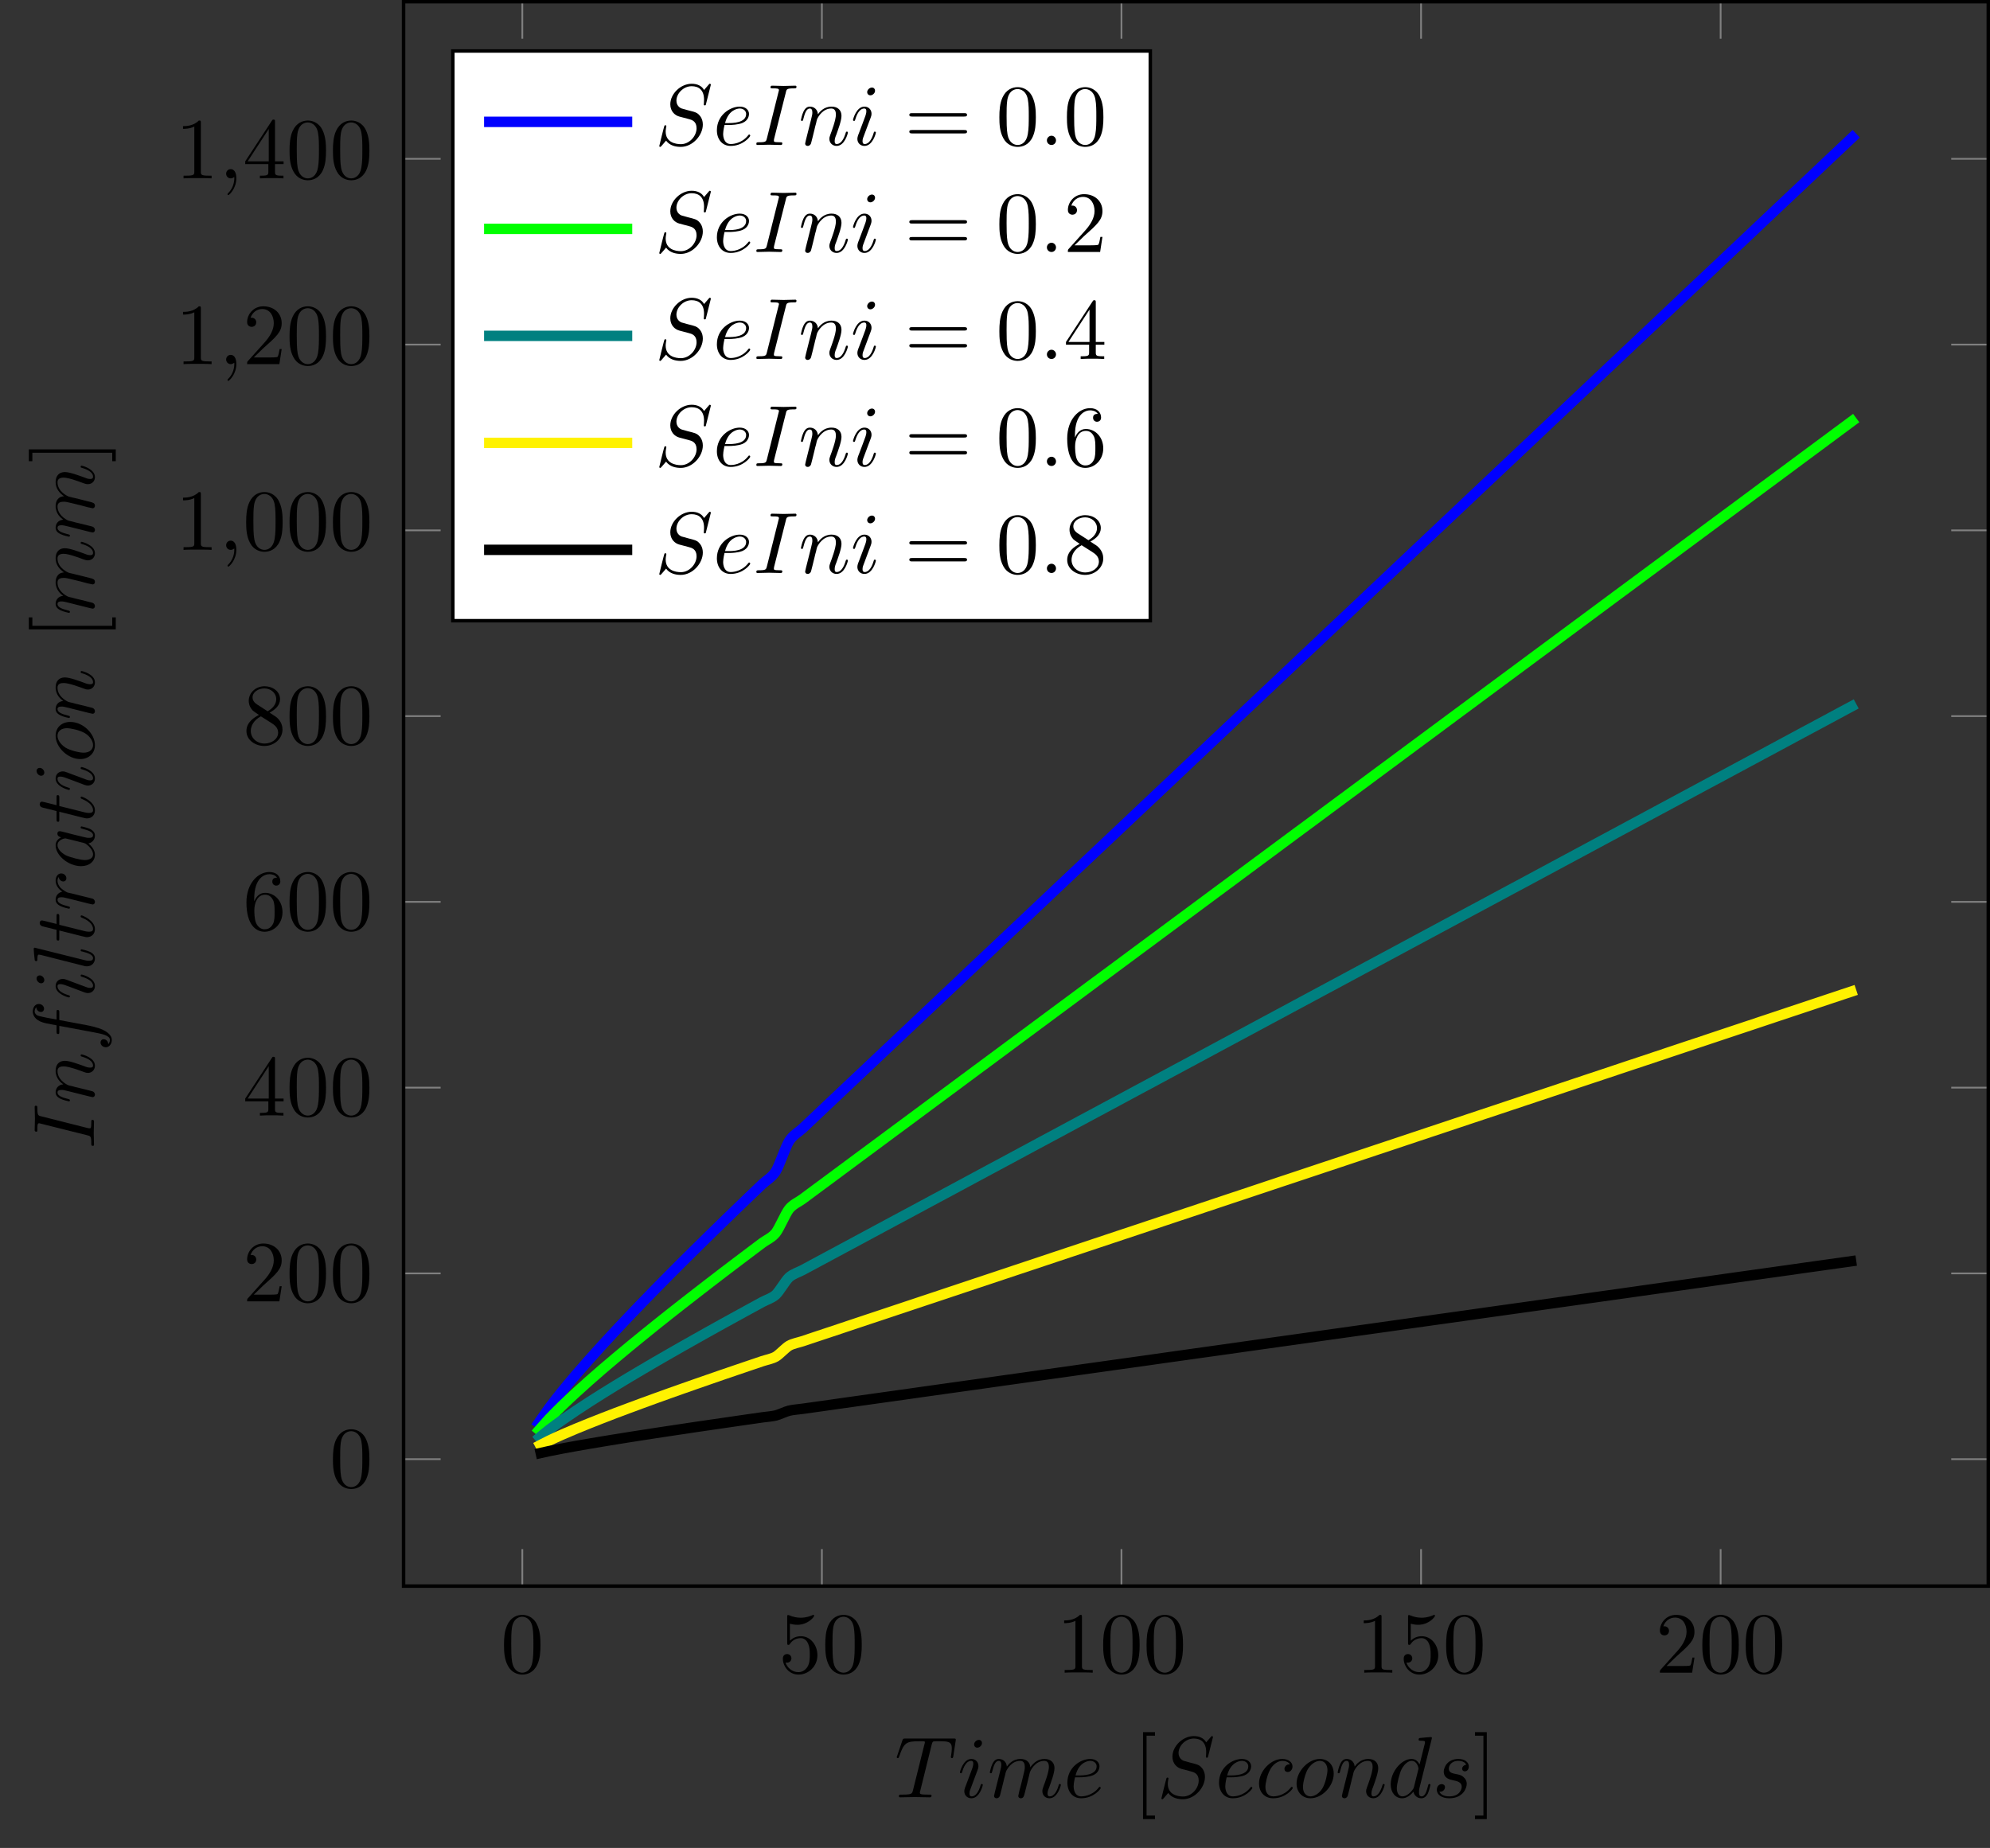 <?xml version="1.0" encoding="UTF-8"?>
<svg xmlns="http://www.w3.org/2000/svg" xmlns:xlink="http://www.w3.org/1999/xlink" width="228.478pt" height="212.202pt" viewBox="0 0 228.478 212.202" version="1.1">
<rect x="0" y="0" width="228.478" height="212.202" fill="#333333" stroke="none"/>
<defs>
<g>
<symbol overflow="visible" id="glyph0-0">
<path style="stroke:none;" d=""/>
</symbol>
<symbol overflow="visible" id="glyph0-1">
<path style="stroke:none;" d="M 4.578 -3.188 C 4.578 -3.984 4.531 -4.781 4.188 -5.516 C 3.734 -6.484 2.906 -6.641 2.5 -6.641 C 1.891 -6.641 1.172 -6.375 0.75 -5.453 C 0.438 -4.766 0.391 -3.984 0.391 -3.188 C 0.391 -2.438 0.422 -1.547 0.844 -0.781 C 1.266 0.016 2 0.219 2.484 0.219 C 3.016 0.219 3.781 0.016 4.219 -0.938 C 4.531 -1.625 4.578 -2.406 4.578 -3.188 Z M 2.484 0 C 2.094 0 1.5 -0.25 1.328 -1.203 C 1.219 -1.797 1.219 -2.719 1.219 -3.312 C 1.219 -3.953 1.219 -4.609 1.297 -5.141 C 1.484 -6.328 2.234 -6.422 2.484 -6.422 C 2.812 -6.422 3.469 -6.234 3.656 -5.25 C 3.766 -4.688 3.766 -3.938 3.766 -3.312 C 3.766 -2.562 3.766 -1.891 3.656 -1.25 C 3.5 -0.297 2.938 0 2.484 0 Z M 2.484 0 "/>
</symbol>
<symbol overflow="visible" id="glyph0-2">
<path style="stroke:none;" d="M 4.469 -2 C 4.469 -3.188 3.656 -4.188 2.578 -4.188 C 2.109 -4.188 1.672 -4.031 1.312 -3.672 L 1.312 -5.625 C 1.516 -5.562 1.844 -5.5 2.156 -5.5 C 3.391 -5.5 4.094 -6.406 4.094 -6.531 C 4.094 -6.594 4.062 -6.641 3.984 -6.641 C 3.984 -6.641 3.953 -6.641 3.906 -6.609 C 3.703 -6.516 3.219 -6.312 2.547 -6.312 C 2.156 -6.312 1.688 -6.391 1.219 -6.594 C 1.141 -6.625 1.125 -6.625 1.109 -6.625 C 1 -6.625 1 -6.547 1 -6.391 L 1 -3.438 C 1 -3.266 1 -3.188 1.141 -3.188 C 1.219 -3.188 1.234 -3.203 1.281 -3.266 C 1.391 -3.422 1.75 -3.969 2.562 -3.969 C 3.078 -3.969 3.328 -3.516 3.406 -3.328 C 3.562 -2.953 3.594 -2.578 3.594 -2.078 C 3.594 -1.719 3.594 -1.125 3.344 -0.703 C 3.109 -0.312 2.734 -0.062 2.281 -0.062 C 1.562 -0.062 0.984 -0.594 0.812 -1.172 C 0.844 -1.172 0.875 -1.156 0.984 -1.156 C 1.312 -1.156 1.484 -1.406 1.484 -1.641 C 1.484 -1.891 1.312 -2.141 0.984 -2.141 C 0.844 -2.141 0.5 -2.062 0.5 -1.609 C 0.5 -0.75 1.188 0.219 2.297 0.219 C 3.453 0.219 4.469 -0.734 4.469 -2 Z M 4.469 -2 "/>
</symbol>
<symbol overflow="visible" id="glyph0-3">
<path style="stroke:none;" d="M 2.938 -6.375 C 2.938 -6.625 2.938 -6.641 2.703 -6.641 C 2.078 -6 1.203 -6 0.891 -6 L 0.891 -5.688 C 1.094 -5.688 1.672 -5.688 2.188 -5.953 L 2.188 -0.781 C 2.188 -0.422 2.156 -0.312 1.266 -0.312 L 0.953 -0.312 L 0.953 0 C 1.297 -0.031 2.156 -0.031 2.562 -0.031 C 2.953 -0.031 3.828 -0.031 4.172 0 L 4.172 -0.312 L 3.859 -0.312 C 2.953 -0.312 2.938 -0.422 2.938 -0.781 Z M 2.938 -6.375 "/>
</symbol>
<symbol overflow="visible" id="glyph0-4">
<path style="stroke:none;" d="M 1.266 -0.766 L 2.328 -1.797 C 3.875 -3.172 4.469 -3.703 4.469 -4.703 C 4.469 -5.844 3.578 -6.641 2.359 -6.641 C 1.234 -6.641 0.5 -5.719 0.5 -4.828 C 0.5 -4.281 1 -4.281 1.031 -4.281 C 1.203 -4.281 1.547 -4.391 1.547 -4.812 C 1.547 -5.062 1.359 -5.328 1.016 -5.328 C 0.938 -5.328 0.922 -5.328 0.891 -5.312 C 1.109 -5.969 1.656 -6.328 2.234 -6.328 C 3.141 -6.328 3.562 -5.516 3.562 -4.703 C 3.562 -3.906 3.078 -3.125 2.516 -2.5 L 0.609 -0.375 C 0.5 -0.266 0.5 -0.234 0.5 0 L 4.203 0 L 4.469 -1.734 L 4.234 -1.734 C 4.172 -1.438 4.109 -1 4 -0.844 C 3.938 -0.766 3.281 -0.766 3.062 -0.766 Z M 1.266 -0.766 "/>
</symbol>
<symbol overflow="visible" id="glyph0-5">
<path style="stroke:none;" d="M 2.938 -1.641 L 2.938 -0.781 C 2.938 -0.422 2.906 -0.312 2.172 -0.312 L 1.969 -0.312 L 1.969 0 C 2.375 -0.031 2.891 -0.031 3.312 -0.031 C 3.734 -0.031 4.25 -0.031 4.672 0 L 4.672 -0.312 L 4.453 -0.312 C 3.719 -0.312 3.703 -0.422 3.703 -0.781 L 3.703 -1.641 L 4.688 -1.641 L 4.688 -1.953 L 3.703 -1.953 L 3.703 -6.484 C 3.703 -6.688 3.703 -6.75 3.531 -6.75 C 3.453 -6.75 3.422 -6.75 3.344 -6.625 L 0.281 -1.953 L 0.281 -1.641 Z M 2.984 -1.953 L 0.562 -1.953 L 2.984 -5.672 Z M 2.984 -1.953 "/>
</symbol>
<symbol overflow="visible" id="glyph0-6">
<path style="stroke:none;" d="M 1.312 -3.266 L 1.312 -3.516 C 1.312 -6.031 2.547 -6.391 3.062 -6.391 C 3.297 -6.391 3.719 -6.328 3.938 -5.984 C 3.781 -5.984 3.391 -5.984 3.391 -5.547 C 3.391 -5.234 3.625 -5.078 3.844 -5.078 C 4 -5.078 4.312 -5.172 4.312 -5.562 C 4.312 -6.156 3.875 -6.641 3.047 -6.641 C 1.766 -6.641 0.422 -5.359 0.422 -3.156 C 0.422 -0.484 1.578 0.219 2.5 0.219 C 3.609 0.219 4.562 -0.719 4.562 -2.031 C 4.562 -3.297 3.672 -4.25 2.562 -4.25 C 1.891 -4.25 1.516 -3.75 1.312 -3.266 Z M 2.5 -0.062 C 1.875 -0.062 1.578 -0.656 1.516 -0.812 C 1.328 -1.281 1.328 -2.078 1.328 -2.25 C 1.328 -3.031 1.656 -4.031 2.547 -4.031 C 2.719 -4.031 3.172 -4.031 3.484 -3.406 C 3.656 -3.047 3.656 -2.531 3.656 -2.047 C 3.656 -1.562 3.656 -1.062 3.484 -0.703 C 3.188 -0.109 2.734 -0.062 2.5 -0.062 Z M 2.5 -0.062 "/>
</symbol>
<symbol overflow="visible" id="glyph0-7">
<path style="stroke:none;" d="M 1.625 -4.562 C 1.172 -4.859 1.125 -5.188 1.125 -5.359 C 1.125 -5.969 1.781 -6.391 2.484 -6.391 C 3.203 -6.391 3.844 -5.875 3.844 -5.156 C 3.844 -4.578 3.453 -4.109 2.859 -3.766 Z M 3.078 -3.609 C 3.797 -3.984 4.281 -4.5 4.281 -5.156 C 4.281 -6.078 3.406 -6.641 2.5 -6.641 C 1.5 -6.641 0.688 -5.906 0.688 -4.969 C 0.688 -4.797 0.703 -4.344 1.125 -3.875 C 1.234 -3.766 1.609 -3.516 1.859 -3.344 C 1.281 -3.047 0.422 -2.5 0.422 -1.5 C 0.422 -0.453 1.438 0.219 2.484 0.219 C 3.609 0.219 4.562 -0.609 4.562 -1.672 C 4.562 -2.031 4.453 -2.484 4.062 -2.906 C 3.875 -3.109 3.719 -3.203 3.078 -3.609 Z M 2.078 -3.188 L 3.312 -2.406 C 3.594 -2.219 4.062 -1.922 4.062 -1.312 C 4.062 -0.578 3.312 -0.062 2.5 -0.062 C 1.641 -0.062 0.922 -0.672 0.922 -1.5 C 0.922 -2.078 1.234 -2.719 2.078 -3.188 Z M 2.078 -3.188 "/>
</symbol>
<symbol overflow="visible" id="glyph0-8">
<path style="stroke:none;" d="M 2.547 2.5 L 2.547 2.094 L 1.578 2.094 L 1.578 -7.078 L 2.547 -7.078 L 2.547 -7.484 L 1.172 -7.484 L 1.172 2.5 Z M 2.547 2.5 "/>
</symbol>
<symbol overflow="visible" id="glyph0-9">
<path style="stroke:none;" d="M 1.578 -7.484 L 0.219 -7.484 L 0.219 -7.078 L 1.188 -7.078 L 1.188 2.094 L 0.219 2.094 L 0.219 2.5 L 1.578 2.5 Z M 1.578 -7.484 "/>
</symbol>
<symbol overflow="visible" id="glyph0-10">
<path style="stroke:none;" d="M 6.844 -3.266 C 7 -3.266 7.188 -3.266 7.188 -3.453 C 7.188 -3.656 7 -3.656 6.859 -3.656 L 0.891 -3.656 C 0.75 -3.656 0.562 -3.656 0.562 -3.453 C 0.562 -3.266 0.75 -3.266 0.891 -3.266 Z M 6.859 -1.328 C 7 -1.328 7.188 -1.328 7.188 -1.531 C 7.188 -1.719 7 -1.719 6.844 -1.719 L 0.891 -1.719 C 0.75 -1.719 0.562 -1.719 0.562 -1.531 C 0.562 -1.328 0.75 -1.328 0.891 -1.328 Z M 6.859 -1.328 "/>
</symbol>
<symbol overflow="visible" id="glyph1-0">
<path style="stroke:none;" d=""/>
</symbol>
<symbol overflow="visible" id="glyph1-1">
<path style="stroke:none;" d="M 2.031 -0.016 C 2.031 -0.672 1.781 -1.062 1.391 -1.062 C 1.062 -1.062 0.859 -0.812 0.859 -0.531 C 0.859 -0.266 1.062 0 1.391 0 C 1.5 0 1.641 -0.047 1.734 -0.125 C 1.766 -0.156 1.781 -0.156 1.781 -0.156 C 1.797 -0.156 1.797 -0.156 1.797 -0.016 C 1.797 0.734 1.453 1.328 1.125 1.656 C 1.016 1.766 1.016 1.781 1.016 1.812 C 1.016 1.891 1.062 1.922 1.109 1.922 C 1.219 1.922 2.031 1.156 2.031 -0.016 Z M 2.031 -0.016 "/>
</symbol>
<symbol overflow="visible" id="glyph1-2">
<path style="stroke:none;" d="M 4.25 -6.047 C 4.328 -6.328 4.359 -6.391 4.484 -6.422 C 4.578 -6.438 4.906 -6.438 5.109 -6.438 C 6.125 -6.438 6.562 -6.406 6.562 -5.625 C 6.562 -5.469 6.531 -5.078 6.484 -4.828 C 6.484 -4.781 6.453 -4.672 6.453 -4.641 C 6.453 -4.578 6.484 -4.5 6.578 -4.5 C 6.688 -4.5 6.703 -4.578 6.734 -4.734 L 7 -6.469 C 7.016 -6.516 7.016 -6.609 7.016 -6.641 C 7.016 -6.75 6.922 -6.75 6.75 -6.75 L 1.219 -6.75 C 0.984 -6.75 0.969 -6.734 0.891 -6.547 L 0.297 -4.797 C 0.297 -4.781 0.234 -4.641 0.234 -4.609 C 0.234 -4.562 0.297 -4.5 0.359 -4.5 C 0.453 -4.5 0.469 -4.562 0.531 -4.719 C 1.062 -6.266 1.328 -6.438 2.797 -6.438 L 3.188 -6.438 C 3.469 -6.438 3.469 -6.406 3.469 -6.312 C 3.469 -6.266 3.438 -6.141 3.422 -6.109 L 2.094 -0.781 C 2 -0.422 1.969 -0.312 0.906 -0.312 C 0.547 -0.312 0.484 -0.312 0.484 -0.125 C 0.484 0 0.594 0 0.656 0 C 0.922 0 1.203 -0.016 1.469 -0.016 C 1.75 -0.016 2.047 -0.031 2.328 -0.031 C 2.609 -0.031 2.875 -0.016 3.156 -0.016 C 3.438 -0.016 3.734 0 4.016 0 C 4.109 0 4.234 0 4.234 -0.203 C 4.234 -0.312 4.156 -0.312 3.891 -0.312 C 3.656 -0.312 3.516 -0.312 3.266 -0.328 C 2.969 -0.359 2.891 -0.391 2.891 -0.547 C 2.891 -0.562 2.891 -0.609 2.938 -0.75 Z M 4.25 -6.047 "/>
</symbol>
<symbol overflow="visible" id="glyph1-3">
<path style="stroke:none;" d="M 2.828 -6.234 C 2.828 -6.438 2.688 -6.594 2.469 -6.594 C 2.188 -6.594 1.922 -6.328 1.922 -6.062 C 1.922 -5.875 2.062 -5.703 2.297 -5.703 C 2.531 -5.703 2.828 -5.938 2.828 -6.234 Z M 2.078 -2.484 C 2.188 -2.766 2.188 -2.797 2.297 -3.062 C 2.375 -3.266 2.422 -3.406 2.422 -3.594 C 2.422 -4.031 2.109 -4.406 1.609 -4.406 C 0.672 -4.406 0.297 -2.953 0.297 -2.875 C 0.297 -2.766 0.391 -2.766 0.406 -2.766 C 0.516 -2.766 0.516 -2.797 0.562 -2.953 C 0.844 -3.891 1.234 -4.188 1.578 -4.188 C 1.656 -4.188 1.828 -4.188 1.828 -3.875 C 1.828 -3.656 1.75 -3.453 1.719 -3.344 C 1.641 -3.094 1.188 -1.938 1.031 -1.5 C 0.922 -1.25 0.797 -0.922 0.797 -0.703 C 0.797 -0.234 1.141 0.109 1.609 0.109 C 2.547 0.109 2.922 -1.328 2.922 -1.422 C 2.922 -1.531 2.828 -1.531 2.797 -1.531 C 2.703 -1.531 2.703 -1.5 2.656 -1.344 C 2.469 -0.719 2.141 -0.109 1.641 -0.109 C 1.469 -0.109 1.391 -0.203 1.391 -0.438 C 1.391 -0.688 1.453 -0.828 1.688 -1.438 Z M 2.078 -2.484 "/>
</symbol>
<symbol overflow="visible" id="glyph1-4">
<path style="stroke:none;" d="M 0.875 -0.594 C 0.844 -0.438 0.781 -0.203 0.781 -0.156 C 0.781 0.016 0.922 0.109 1.078 0.109 C 1.203 0.109 1.375 0.031 1.453 -0.172 C 1.453 -0.188 1.578 -0.656 1.641 -0.906 L 1.859 -1.797 C 1.906 -2.031 1.969 -2.25 2.031 -2.469 C 2.062 -2.641 2.141 -2.938 2.156 -2.969 C 2.297 -3.281 2.828 -4.188 3.781 -4.188 C 4.234 -4.188 4.312 -3.812 4.312 -3.484 C 4.312 -3.234 4.25 -2.953 4.172 -2.656 L 3.891 -1.5 L 3.688 -0.75 C 3.656 -0.547 3.562 -0.203 3.562 -0.156 C 3.562 0.016 3.703 0.109 3.844 0.109 C 4.156 0.109 4.219 -0.141 4.297 -0.453 C 4.438 -1.016 4.812 -2.469 4.891 -2.859 C 4.922 -2.984 5.453 -4.188 6.547 -4.188 C 6.969 -4.188 7.078 -3.844 7.078 -3.484 C 7.078 -2.922 6.656 -1.781 6.453 -1.25 C 6.375 -1.016 6.328 -0.906 6.328 -0.703 C 6.328 -0.234 6.672 0.109 7.141 0.109 C 8.078 0.109 8.453 -1.344 8.453 -1.422 C 8.453 -1.531 8.359 -1.531 8.328 -1.531 C 8.234 -1.531 8.234 -1.5 8.188 -1.344 C 8.031 -0.812 7.719 -0.109 7.172 -0.109 C 7 -0.109 6.922 -0.203 6.922 -0.438 C 6.922 -0.688 7.016 -0.922 7.109 -1.141 C 7.297 -1.672 7.719 -2.766 7.719 -3.344 C 7.719 -3.984 7.312 -4.406 6.562 -4.406 C 5.828 -4.406 5.312 -3.969 4.938 -3.438 C 4.938 -3.562 4.906 -3.906 4.625 -4.141 C 4.375 -4.359 4.062 -4.406 3.812 -4.406 C 2.906 -4.406 2.422 -3.766 2.25 -3.531 C 2.203 -4.109 1.781 -4.406 1.328 -4.406 C 0.875 -4.406 0.688 -4.016 0.594 -3.844 C 0.422 -3.484 0.297 -2.906 0.297 -2.875 C 0.297 -2.766 0.391 -2.766 0.406 -2.766 C 0.516 -2.766 0.516 -2.781 0.578 -3 C 0.75 -3.703 0.953 -4.188 1.312 -4.188 C 1.469 -4.188 1.609 -4.109 1.609 -3.734 C 1.609 -3.516 1.578 -3.406 1.453 -2.891 Z M 0.875 -0.594 "/>
</symbol>
<symbol overflow="visible" id="glyph1-5">
<path style="stroke:none;" d="M 1.859 -2.297 C 2.156 -2.297 2.891 -2.328 3.391 -2.531 C 4.094 -2.828 4.141 -3.422 4.141 -3.562 C 4.141 -4 3.766 -4.406 3.078 -4.406 C 1.969 -4.406 0.453 -3.438 0.453 -1.688 C 0.453 -0.672 1.047 0.109 2.031 0.109 C 3.453 0.109 4.281 -0.953 4.281 -1.062 C 4.281 -1.125 4.234 -1.203 4.172 -1.203 C 4.109 -1.203 4.094 -1.172 4.031 -1.094 C 3.25 -0.109 2.156 -0.109 2.047 -0.109 C 1.266 -0.109 1.172 -0.953 1.172 -1.266 C 1.172 -1.391 1.188 -1.688 1.328 -2.297 Z M 1.391 -2.516 C 1.781 -4.031 2.812 -4.188 3.078 -4.188 C 3.531 -4.188 3.812 -3.891 3.812 -3.562 C 3.812 -2.516 2.219 -2.516 1.797 -2.516 Z M 1.391 -2.516 "/>
</symbol>
<symbol overflow="visible" id="glyph1-6">
<path style="stroke:none;" d="M 6.438 -6.922 C 6.438 -6.953 6.406 -7.031 6.312 -7.031 C 6.266 -7.031 6.266 -7.016 6.141 -6.875 L 5.656 -6.312 C 5.406 -6.781 4.891 -7.031 4.234 -7.031 C 2.969 -7.031 1.781 -5.875 1.781 -4.672 C 1.781 -3.875 2.297 -3.406 2.812 -3.266 L 3.875 -2.984 C 4.25 -2.891 4.797 -2.734 4.797 -1.922 C 4.797 -1.031 3.984 -0.094 3 -0.094 C 2.359 -0.094 1.25 -0.312 1.25 -1.547 C 1.25 -1.781 1.312 -2.031 1.312 -2.078 C 1.328 -2.125 1.328 -2.141 1.328 -2.156 C 1.328 -2.25 1.266 -2.266 1.219 -2.266 C 1.172 -2.266 1.141 -2.25 1.109 -2.219 C 1.078 -2.188 0.516 0.094 0.516 0.125 C 0.516 0.172 0.562 0.219 0.625 0.219 C 0.672 0.219 0.688 0.203 0.812 0.062 L 1.297 -0.5 C 1.719 0.078 2.406 0.219 2.984 0.219 C 4.344 0.219 5.516 -1.109 5.516 -2.344 C 5.516 -3.031 5.172 -3.375 5.031 -3.516 C 4.797 -3.734 4.641 -3.781 3.766 -4 C 3.531 -4.062 3.188 -4.172 3.094 -4.188 C 2.828 -4.281 2.484 -4.562 2.484 -5.094 C 2.484 -5.906 3.281 -6.75 4.234 -6.75 C 5.047 -6.75 5.656 -6.312 5.656 -5.203 C 5.656 -4.891 5.625 -4.703 5.625 -4.641 C 5.625 -4.641 5.625 -4.547 5.734 -4.547 C 5.844 -4.547 5.859 -4.578 5.891 -4.75 Z M 6.438 -6.922 "/>
</symbol>
<symbol overflow="visible" id="glyph1-7">
<path style="stroke:none;" d="M 3.953 -3.781 C 3.781 -3.781 3.656 -3.781 3.516 -3.656 C 3.344 -3.5 3.328 -3.328 3.328 -3.266 C 3.328 -3.016 3.516 -2.906 3.703 -2.906 C 3.984 -2.906 4.25 -3.156 4.25 -3.547 C 4.25 -4.031 3.781 -4.406 3.078 -4.406 C 1.734 -4.406 0.406 -2.984 0.406 -1.578 C 0.406 -0.672 0.984 0.109 2.031 0.109 C 3.453 0.109 4.281 -0.953 4.281 -1.062 C 4.281 -1.125 4.234 -1.203 4.172 -1.203 C 4.109 -1.203 4.094 -1.172 4.031 -1.094 C 3.25 -0.109 2.156 -0.109 2.047 -0.109 C 1.422 -0.109 1.141 -0.594 1.141 -1.203 C 1.141 -1.609 1.344 -2.578 1.688 -3.188 C 2 -3.766 2.547 -4.188 3.094 -4.188 C 3.422 -4.188 3.812 -4.062 3.953 -3.781 Z M 3.953 -3.781 "/>
</symbol>
<symbol overflow="visible" id="glyph1-8">
<path style="stroke:none;" d="M 4.672 -2.719 C 4.672 -3.766 3.984 -4.406 3.078 -4.406 C 1.75 -4.406 0.406 -2.984 0.406 -1.578 C 0.406 -0.594 1.078 0.109 2 0.109 C 3.328 0.109 4.672 -1.266 4.672 -2.719 Z M 2.016 -0.109 C 1.578 -0.109 1.141 -0.422 1.141 -1.203 C 1.141 -1.688 1.406 -2.766 1.719 -3.266 C 2.219 -4.031 2.797 -4.188 3.078 -4.188 C 3.656 -4.188 3.953 -3.703 3.953 -3.109 C 3.953 -2.719 3.75 -1.672 3.375 -1.031 C 3.016 -0.453 2.469 -0.109 2.016 -0.109 Z M 2.016 -0.109 "/>
</symbol>
<symbol overflow="visible" id="glyph1-9">
<path style="stroke:none;" d="M 0.875 -0.594 C 0.844 -0.438 0.781 -0.203 0.781 -0.156 C 0.781 0.016 0.922 0.109 1.078 0.109 C 1.203 0.109 1.375 0.031 1.453 -0.172 C 1.453 -0.188 1.578 -0.656 1.641 -0.906 L 1.859 -1.797 C 1.906 -2.031 1.969 -2.25 2.031 -2.469 C 2.062 -2.641 2.141 -2.938 2.156 -2.969 C 2.297 -3.281 2.828 -4.188 3.781 -4.188 C 4.234 -4.188 4.312 -3.812 4.312 -3.484 C 4.312 -2.875 3.828 -1.594 3.672 -1.172 C 3.578 -0.938 3.562 -0.812 3.562 -0.703 C 3.562 -0.234 3.922 0.109 4.391 0.109 C 5.328 0.109 5.688 -1.344 5.688 -1.422 C 5.688 -1.531 5.609 -1.531 5.578 -1.531 C 5.469 -1.531 5.469 -1.5 5.422 -1.344 C 5.219 -0.672 4.891 -0.109 4.406 -0.109 C 4.234 -0.109 4.172 -0.203 4.172 -0.438 C 4.172 -0.688 4.25 -0.922 4.344 -1.141 C 4.531 -1.672 4.953 -2.766 4.953 -3.344 C 4.953 -4 4.531 -4.406 3.812 -4.406 C 2.906 -4.406 2.422 -3.766 2.25 -3.531 C 2.203 -4.094 1.797 -4.406 1.328 -4.406 C 0.875 -4.406 0.688 -4.016 0.594 -3.844 C 0.422 -3.5 0.297 -2.906 0.297 -2.875 C 0.297 -2.766 0.391 -2.766 0.406 -2.766 C 0.516 -2.766 0.516 -2.781 0.578 -3 C 0.75 -3.703 0.953 -4.188 1.312 -4.188 C 1.5 -4.188 1.609 -4.062 1.609 -3.734 C 1.609 -3.516 1.578 -3.406 1.453 -2.891 Z M 0.875 -0.594 "/>
</symbol>
<symbol overflow="visible" id="glyph1-10">
<path style="stroke:none;" d="M 5.141 -6.812 C 5.141 -6.812 5.141 -6.922 5.016 -6.922 C 4.859 -6.922 3.922 -6.828 3.75 -6.812 C 3.672 -6.797 3.609 -6.75 3.609 -6.625 C 3.609 -6.5 3.703 -6.5 3.844 -6.5 C 4.328 -6.5 4.344 -6.438 4.344 -6.328 L 4.312 -6.125 L 3.719 -3.766 C 3.531 -4.141 3.25 -4.406 2.797 -4.406 C 1.641 -4.406 0.406 -2.938 0.406 -1.484 C 0.406 -0.547 0.953 0.109 1.719 0.109 C 1.922 0.109 2.422 0.062 3.016 -0.641 C 3.094 -0.219 3.453 0.109 3.922 0.109 C 4.281 0.109 4.5 -0.125 4.672 -0.438 C 4.828 -0.797 4.969 -1.406 4.969 -1.422 C 4.969 -1.531 4.875 -1.531 4.844 -1.531 C 4.75 -1.531 4.734 -1.484 4.703 -1.344 C 4.531 -0.703 4.359 -0.109 3.953 -0.109 C 3.672 -0.109 3.656 -0.375 3.656 -0.562 C 3.656 -0.812 3.672 -0.875 3.703 -1.047 Z M 3.078 -1.188 C 3.016 -1 3.016 -0.984 2.875 -0.812 C 2.438 -0.266 2.031 -0.109 1.75 -0.109 C 1.25 -0.109 1.109 -0.656 1.109 -1.047 C 1.109 -1.547 1.422 -2.766 1.656 -3.234 C 1.969 -3.812 2.406 -4.188 2.812 -4.188 C 3.453 -4.188 3.594 -3.375 3.594 -3.312 C 3.594 -3.25 3.578 -3.188 3.562 -3.141 Z M 3.078 -1.188 "/>
</symbol>
<symbol overflow="visible" id="glyph1-11">
<path style="stroke:none;" d="M 3.891 -3.734 C 3.625 -3.719 3.422 -3.5 3.422 -3.281 C 3.422 -3.141 3.516 -2.984 3.734 -2.984 C 3.953 -2.984 4.188 -3.156 4.188 -3.547 C 4.188 -4 3.766 -4.406 3 -4.406 C 1.688 -4.406 1.312 -3.391 1.312 -2.953 C 1.312 -2.172 2.047 -2.031 2.344 -1.969 C 2.859 -1.859 3.375 -1.75 3.375 -1.203 C 3.375 -0.953 3.156 -0.109 1.953 -0.109 C 1.812 -0.109 1.047 -0.109 0.812 -0.641 C 1.203 -0.594 1.453 -0.891 1.453 -1.172 C 1.453 -1.391 1.281 -1.516 1.078 -1.516 C 0.812 -1.516 0.516 -1.312 0.516 -0.859 C 0.516 -0.297 1.094 0.109 1.938 0.109 C 3.562 0.109 3.953 -1.094 3.953 -1.547 C 3.953 -1.906 3.766 -2.156 3.641 -2.266 C 3.375 -2.547 3.078 -2.609 2.641 -2.688 C 2.281 -2.766 1.891 -2.844 1.891 -3.297 C 1.891 -3.578 2.125 -4.188 3 -4.188 C 3.25 -4.188 3.75 -4.109 3.891 -3.734 Z M 3.891 -3.734 "/>
</symbol>
<symbol overflow="visible" id="glyph1-12">
<path style="stroke:none;" d="M 3.734 -6.047 C 3.812 -6.406 3.844 -6.5 4.641 -6.5 C 4.875 -6.5 4.953 -6.5 4.953 -6.688 C 4.953 -6.812 4.844 -6.812 4.812 -6.812 C 4.516 -6.812 3.781 -6.781 3.484 -6.781 C 3.188 -6.781 2.469 -6.812 2.156 -6.812 C 2.094 -6.812 1.969 -6.812 1.969 -6.609 C 1.969 -6.5 2.047 -6.5 2.25 -6.5 C 2.656 -6.5 2.938 -6.5 2.938 -6.312 C 2.938 -6.266 2.938 -6.234 2.906 -6.156 L 1.562 -0.781 C 1.469 -0.406 1.453 -0.312 0.656 -0.312 C 0.422 -0.312 0.344 -0.312 0.344 -0.109 C 0.344 0 0.453 0 0.484 0 C 0.781 0 1.5 -0.031 1.797 -0.031 C 2.094 -0.031 2.828 0 3.125 0 C 3.203 0 3.328 0 3.328 -0.188 C 3.328 -0.312 3.25 -0.312 3.031 -0.312 C 2.844 -0.312 2.797 -0.312 2.609 -0.328 C 2.391 -0.344 2.359 -0.391 2.359 -0.5 C 2.359 -0.578 2.375 -0.656 2.391 -0.734 Z M 3.734 -6.047 "/>
</symbol>
<symbol overflow="visible" id="glyph1-13">
<path style="stroke:none;" d="M 1.906 -0.531 C 1.906 -0.812 1.672 -1.062 1.391 -1.062 C 1.094 -1.062 0.859 -0.812 0.859 -0.531 C 0.859 -0.234 1.094 0 1.391 0 C 1.672 0 1.906 -0.234 1.906 -0.531 Z M 1.906 -0.531 "/>
</symbol>
<symbol overflow="visible" id="glyph2-0">
<path style="stroke:none;" d=""/>
</symbol>
<symbol overflow="visible" id="glyph2-1">
<path style="stroke:none;" d="M -6.047 -3.734 C -6.406 -3.812 -6.5 -3.844 -6.5 -4.641 C -6.5 -4.875 -6.5 -4.953 -6.688 -4.953 C -6.812 -4.953 -6.812 -4.844 -6.812 -4.812 C -6.812 -4.516 -6.781 -3.781 -6.781 -3.484 C -6.781 -3.188 -6.812 -2.469 -6.812 -2.156 C -6.812 -2.094 -6.812 -1.969 -6.609 -1.969 C -6.5 -1.969 -6.5 -2.047 -6.5 -2.25 C -6.5 -2.656 -6.5 -2.938 -6.312 -2.938 C -6.266 -2.938 -6.234 -2.938 -6.156 -2.906 L -0.781 -1.562 C -0.406 -1.469 -0.312 -1.453 -0.312 -0.656 C -0.312 -0.422 -0.312 -0.344 -0.109 -0.344 C 0 -0.344 0 -0.453 0 -0.484 C 0 -0.781 -0.031 -1.5 -0.031 -1.797 C -0.031 -2.094 0 -2.828 0 -3.125 C 0 -3.203 0 -3.328 -0.188 -3.328 C -0.312 -3.328 -0.312 -3.25 -0.312 -3.031 C -0.312 -2.844 -0.312 -2.797 -0.328 -2.609 C -0.344 -2.391 -0.391 -2.359 -0.5 -2.359 C -0.578 -2.359 -0.656 -2.375 -0.734 -2.391 Z M -6.047 -3.734 "/>
</symbol>
<symbol overflow="visible" id="glyph2-2">
<path style="stroke:none;" d="M -0.594 -0.875 C -0.438 -0.844 -0.203 -0.781 -0.156 -0.781 C 0.016 -0.781 0.109 -0.922 0.109 -1.078 C 0.109 -1.203 0.031 -1.375 -0.172 -1.453 C -0.188 -1.453 -0.656 -1.578 -0.906 -1.641 L -1.797 -1.859 C -2.031 -1.906 -2.25 -1.969 -2.469 -2.031 C -2.641 -2.062 -2.938 -2.141 -2.969 -2.156 C -3.281 -2.297 -4.188 -2.828 -4.188 -3.781 C -4.188 -4.234 -3.812 -4.312 -3.484 -4.312 C -2.875 -4.312 -1.594 -3.828 -1.172 -3.672 C -0.938 -3.578 -0.812 -3.562 -0.703 -3.562 C -0.234 -3.562 0.109 -3.922 0.109 -4.391 C 0.109 -5.328 -1.344 -5.688 -1.422 -5.688 C -1.531 -5.688 -1.531 -5.609 -1.531 -5.578 C -1.531 -5.469 -1.5 -5.469 -1.344 -5.422 C -0.672 -5.219 -0.109 -4.891 -0.109 -4.406 C -0.109 -4.234 -0.203 -4.172 -0.438 -4.172 C -0.688 -4.172 -0.922 -4.25 -1.141 -4.344 C -1.672 -4.531 -2.766 -4.953 -3.344 -4.953 C -4 -4.953 -4.406 -4.531 -4.406 -3.812 C -4.406 -2.906 -3.766 -2.422 -3.531 -2.25 C -4.094 -2.203 -4.406 -1.797 -4.406 -1.328 C -4.406 -0.875 -4.016 -0.688 -3.844 -0.594 C -3.5 -0.422 -2.906 -0.297 -2.875 -0.297 C -2.766 -0.297 -2.766 -0.391 -2.766 -0.406 C -2.766 -0.516 -2.781 -0.516 -3 -0.578 C -3.703 -0.75 -4.188 -0.953 -4.188 -1.312 C -4.188 -1.5 -4.062 -1.609 -3.734 -1.609 C -3.516 -1.609 -3.406 -1.578 -2.891 -1.453 Z M -0.594 -0.875 "/>
</symbol>
<symbol overflow="visible" id="glyph2-3">
<path style="stroke:none;" d="M -3.984 -3.656 L -3.984 -4.516 C -3.984 -4.719 -3.984 -4.812 -4.188 -4.812 C -4.297 -4.812 -4.297 -4.719 -4.297 -4.547 L -4.297 -3.719 L -5.438 -3.922 C -5.641 -3.969 -6.344 -4.109 -6.469 -4.172 C -6.656 -4.25 -6.812 -4.422 -6.812 -4.641 C -6.812 -4.672 -6.812 -4.938 -6.625 -5.125 C -6.594 -4.688 -6.234 -4.578 -6.094 -4.578 C -5.859 -4.578 -5.734 -4.766 -5.734 -4.953 C -5.734 -5.219 -5.969 -5.5 -6.344 -5.5 C -6.797 -5.5 -7.031 -5.047 -7.031 -4.641 C -7.031 -4.297 -6.844 -3.672 -5.859 -3.375 C -5.656 -3.312 -5.547 -3.281 -4.297 -3.047 L -4.297 -2.359 C -4.297 -2.156 -4.297 -2.047 -4.109 -2.047 C -3.984 -2.047 -3.984 -2.141 -3.984 -2.328 L -3.984 -2.984 L -0.047 -2.25 C 0.922 -2.062 1.828 -1.891 1.828 -1.375 C 1.828 -1.328 1.828 -1.094 1.641 -0.891 C 1.609 -1.359 1.25 -1.453 1.109 -1.453 C 0.875 -1.453 0.75 -1.266 0.75 -1.078 C 0.75 -0.812 0.984 -0.531 1.359 -0.531 C 1.797 -0.531 2.047 -0.969 2.047 -1.375 C 2.047 -1.922 1.453 -2.328 1.078 -2.5 C 0.453 -2.828 -0.75 -3.047 -0.828 -3.062 Z M -3.984 -3.656 "/>
</symbol>
<symbol overflow="visible" id="glyph2-4">
<path style="stroke:none;" d="M -6.234 -2.828 C -6.438 -2.828 -6.594 -2.688 -6.594 -2.469 C -6.594 -2.188 -6.328 -1.922 -6.062 -1.922 C -5.875 -1.922 -5.703 -2.062 -5.703 -2.297 C -5.703 -2.531 -5.938 -2.828 -6.234 -2.828 Z M -2.484 -2.078 C -2.766 -2.188 -2.797 -2.188 -3.062 -2.297 C -3.266 -2.375 -3.406 -2.422 -3.594 -2.422 C -4.031 -2.422 -4.406 -2.109 -4.406 -1.609 C -4.406 -0.672 -2.953 -0.297 -2.875 -0.297 C -2.766 -0.297 -2.766 -0.391 -2.766 -0.406 C -2.766 -0.516 -2.797 -0.516 -2.953 -0.562 C -3.891 -0.844 -4.188 -1.234 -4.188 -1.578 C -4.188 -1.656 -4.188 -1.828 -3.875 -1.828 C -3.656 -1.828 -3.453 -1.75 -3.344 -1.719 C -3.094 -1.641 -1.938 -1.188 -1.5 -1.031 C -1.25 -0.922 -0.922 -0.797 -0.703 -0.797 C -0.234 -0.797 0.109 -1.141 0.109 -1.609 C 0.109 -2.547 -1.328 -2.922 -1.422 -2.922 C -1.531 -2.922 -1.531 -2.828 -1.531 -2.797 C -1.531 -2.703 -1.5 -2.703 -1.344 -2.656 C -0.719 -2.469 -0.109 -2.141 -0.109 -1.641 C -0.109 -1.469 -0.203 -1.391 -0.438 -1.391 C -0.688 -1.391 -0.828 -1.453 -1.438 -1.688 Z M -2.484 -2.078 "/>
</symbol>
<symbol overflow="visible" id="glyph2-5">
<path style="stroke:none;" d="M -6.812 -2.578 C -6.812 -2.578 -6.922 -2.578 -6.922 -2.438 C -6.922 -2.219 -6.844 -1.484 -6.812 -1.219 C -6.812 -1.141 -6.797 -1.031 -6.609 -1.031 C -6.5 -1.031 -6.5 -1.141 -6.5 -1.281 C -6.5 -1.766 -6.406 -1.781 -6.328 -1.781 L -6.125 -1.75 L -1.141 -0.484 C -1.031 -0.453 -0.969 -0.438 -0.812 -0.438 C -0.234 -0.438 0.109 -0.875 0.109 -1.344 C 0.109 -1.672 -0.094 -1.922 -0.453 -2.094 C -0.828 -2.266 -1.406 -2.391 -1.422 -2.391 C -1.531 -2.391 -1.531 -2.297 -1.531 -2.266 C -1.531 -2.172 -1.484 -2.156 -1.344 -2.141 C -0.703 -1.969 -0.109 -1.781 -0.109 -1.375 C -0.109 -1.078 -0.422 -1.078 -0.562 -1.078 C -0.812 -1.078 -0.859 -1.094 -1.047 -1.141 Z M -6.812 -2.578 "/>
</symbol>
<symbol overflow="visible" id="glyph2-6">
<path style="stroke:none;" d="M -3.984 -2.047 L -3.984 -2.984 C -3.984 -3.188 -3.984 -3.297 -4.188 -3.297 C -4.297 -3.297 -4.297 -3.188 -4.297 -3.016 L -4.297 -2.141 C -5.719 -2.5 -5.906 -2.547 -5.969 -2.547 C -6.141 -2.547 -6.234 -2.422 -6.234 -2.25 C -6.234 -2.219 -6.234 -1.938 -5.875 -1.859 L -4.297 -1.469 L -4.297 -0.531 C -4.297 -0.328 -4.297 -0.234 -4.109 -0.234 C -3.984 -0.234 -3.984 -0.312 -3.984 -0.516 L -3.984 -1.391 C -1.156 -0.672 -0.984 -0.625 -0.812 -0.625 C -0.266 -0.625 0.109 -1 0.109 -1.547 C 0.109 -2.562 -1.344 -3.125 -1.422 -3.125 C -1.531 -3.125 -1.531 -3.047 -1.531 -3.016 C -1.531 -2.922 -1.5 -2.906 -1.391 -2.859 C -0.344 -2.438 -0.109 -1.906 -0.109 -1.562 C -0.109 -1.359 -0.234 -1.25 -0.562 -1.25 C -0.812 -1.25 -0.875 -1.281 -1.047 -1.312 Z M -3.984 -2.047 "/>
</symbol>
<symbol overflow="visible" id="glyph2-7">
<path style="stroke:none;" d="M -0.594 -0.875 C -0.438 -0.844 -0.203 -0.781 -0.156 -0.781 C 0.016 -0.781 0.109 -0.922 0.109 -1.078 C 0.109 -1.203 0.031 -1.375 -0.172 -1.453 C -0.203 -1.469 -1.562 -1.797 -1.75 -1.844 C -2.078 -1.922 -2.766 -2.109 -3.047 -2.156 C -3.172 -2.203 -3.641 -2.484 -3.859 -2.719 C -3.922 -2.797 -4.188 -3.094 -4.188 -3.516 C -4.188 -3.781 -4.062 -3.922 -4.062 -3.938 C -4.016 -3.641 -3.781 -3.422 -3.516 -3.422 C -3.359 -3.422 -3.172 -3.531 -3.172 -3.797 C -3.172 -4.062 -3.406 -4.344 -3.766 -4.344 C -4.109 -4.344 -4.406 -4.031 -4.406 -3.516 C -4.406 -2.875 -3.922 -2.438 -3.641 -2.25 C -4.094 -2.156 -4.406 -1.797 -4.406 -1.328 C -4.406 -0.875 -4.016 -0.688 -3.844 -0.594 C -3.5 -0.422 -2.906 -0.297 -2.875 -0.297 C -2.766 -0.297 -2.766 -0.391 -2.766 -0.406 C -2.766 -0.516 -2.781 -0.516 -3 -0.578 C -3.703 -0.75 -4.188 -0.953 -4.188 -1.312 C -4.188 -1.469 -4.109 -1.609 -3.734 -1.609 C -3.516 -1.609 -3.406 -1.578 -2.891 -1.453 Z M -0.594 -0.875 "/>
</symbol>
<symbol overflow="visible" id="glyph2-8">
<path style="stroke:none;" d="M -3.766 -3.719 C -4.141 -3.531 -4.406 -3.25 -4.406 -2.797 C -4.406 -1.641 -2.938 -0.406 -1.484 -0.406 C -0.547 -0.406 0.109 -0.953 0.109 -1.719 C 0.109 -1.922 0.062 -2.422 -0.641 -3.016 C -0.219 -3.094 0.109 -3.453 0.109 -3.922 C 0.109 -4.281 -0.125 -4.5 -0.438 -4.672 C -0.797 -4.828 -1.406 -4.969 -1.422 -4.969 C -1.531 -4.969 -1.531 -4.875 -1.531 -4.844 C -1.531 -4.75 -1.484 -4.734 -1.344 -4.703 C -0.703 -4.531 -0.109 -4.359 -0.109 -3.953 C -0.109 -3.672 -0.375 -3.656 -0.562 -3.656 C -0.781 -3.656 -0.875 -3.672 -1.312 -3.781 C -1.719 -3.891 -1.828 -3.906 -2.203 -4 L -3.594 -4.359 C -3.875 -4.422 -3.891 -4.422 -3.938 -4.422 C -4.109 -4.422 -4.203 -4.312 -4.203 -4.141 C -4.203 -3.891 -3.984 -3.75 -3.766 -3.719 Z M -1.188 -3.078 C -1 -3.016 -0.984 -3.016 -0.812 -2.875 C -0.266 -2.438 -0.109 -2.031 -0.109 -1.75 C -0.109 -1.25 -0.656 -1.109 -1.047 -1.109 C -1.547 -1.109 -2.766 -1.422 -3.234 -1.656 C -3.812 -1.969 -4.188 -2.406 -4.188 -2.812 C -4.188 -3.453 -3.375 -3.594 -3.312 -3.594 C -3.25 -3.594 -3.188 -3.578 -3.141 -3.562 Z M -1.188 -3.078 "/>
</symbol>
<symbol overflow="visible" id="glyph2-9">
<path style="stroke:none;" d="M -2.719 -4.672 C -3.766 -4.672 -4.406 -3.984 -4.406 -3.078 C -4.406 -1.75 -2.984 -0.406 -1.578 -0.406 C -0.594 -0.406 0.109 -1.078 0.109 -2 C 0.109 -3.328 -1.266 -4.672 -2.719 -4.672 Z M -0.109 -2.016 C -0.109 -1.578 -0.422 -1.141 -1.203 -1.141 C -1.688 -1.141 -2.766 -1.406 -3.266 -1.719 C -4.031 -2.219 -4.188 -2.797 -4.188 -3.078 C -4.188 -3.656 -3.703 -3.953 -3.109 -3.953 C -2.719 -3.953 -1.672 -3.75 -1.031 -3.375 C -0.453 -3.016 -0.109 -2.469 -0.109 -2.016 Z M -0.109 -2.016 "/>
</symbol>
<symbol overflow="visible" id="glyph2-10">
<path style="stroke:none;" d="M -0.594 -0.875 C -0.438 -0.844 -0.203 -0.781 -0.156 -0.781 C 0.016 -0.781 0.109 -0.922 0.109 -1.078 C 0.109 -1.203 0.031 -1.375 -0.172 -1.453 C -0.188 -1.453 -0.656 -1.578 -0.906 -1.641 L -1.797 -1.859 C -2.031 -1.906 -2.25 -1.969 -2.469 -2.031 C -2.641 -2.062 -2.938 -2.141 -2.969 -2.156 C -3.281 -2.297 -4.188 -2.828 -4.188 -3.781 C -4.188 -4.234 -3.812 -4.312 -3.484 -4.312 C -3.234 -4.312 -2.953 -4.25 -2.656 -4.172 L -1.5 -3.891 L -0.75 -3.688 C -0.547 -3.656 -0.203 -3.562 -0.156 -3.562 C 0.016 -3.562 0.109 -3.703 0.109 -3.844 C 0.109 -4.156 -0.141 -4.219 -0.453 -4.297 C -1.016 -4.438 -2.469 -4.812 -2.859 -4.891 C -2.984 -4.922 -4.188 -5.453 -4.188 -6.547 C -4.188 -6.969 -3.844 -7.078 -3.484 -7.078 C -2.922 -7.078 -1.781 -6.656 -1.25 -6.453 C -1.016 -6.375 -0.906 -6.328 -0.703 -6.328 C -0.234 -6.328 0.109 -6.672 0.109 -7.141 C 0.109 -8.078 -1.344 -8.453 -1.422 -8.453 C -1.531 -8.453 -1.531 -8.359 -1.531 -8.328 C -1.531 -8.234 -1.5 -8.234 -1.344 -8.188 C -0.812 -8.031 -0.109 -7.719 -0.109 -7.172 C -0.109 -7 -0.203 -6.922 -0.438 -6.922 C -0.688 -6.922 -0.922 -7.016 -1.141 -7.109 C -1.672 -7.297 -2.766 -7.719 -3.344 -7.719 C -3.984 -7.719 -4.406 -7.312 -4.406 -6.562 C -4.406 -5.828 -3.969 -5.312 -3.438 -4.938 C -3.562 -4.938 -3.906 -4.906 -4.141 -4.625 C -4.359 -4.375 -4.406 -4.062 -4.406 -3.812 C -4.406 -2.906 -3.766 -2.422 -3.531 -2.25 C -4.109 -2.203 -4.406 -1.781 -4.406 -1.328 C -4.406 -0.875 -4.016 -0.688 -3.844 -0.594 C -3.484 -0.422 -2.906 -0.297 -2.875 -0.297 C -2.766 -0.297 -2.766 -0.391 -2.766 -0.406 C -2.766 -0.516 -2.781 -0.516 -3 -0.578 C -3.703 -0.75 -4.188 -0.953 -4.188 -1.312 C -4.188 -1.469 -4.109 -1.609 -3.734 -1.609 C -3.516 -1.609 -3.406 -1.578 -2.891 -1.453 Z M -0.594 -0.875 "/>
</symbol>
<symbol overflow="visible" id="glyph3-0">
<path style="stroke:none;" d=""/>
</symbol>
<symbol overflow="visible" id="glyph3-1">
<path style="stroke:none;" d="M 2.5 -2.547 L 2.094 -2.547 L 2.094 -1.578 L -7.078 -1.578 L -7.078 -2.547 L -7.484 -2.547 L -7.484 -1.172 L 2.5 -1.172 Z M 2.5 -2.547 "/>
</symbol>
<symbol overflow="visible" id="glyph3-2">
<path style="stroke:none;" d="M -7.484 -1.578 L -7.484 -0.219 L -7.078 -0.219 L -7.078 -1.188 L 2.094 -1.188 L 2.094 -0.219 L 2.5 -0.219 L 2.5 -1.578 Z M -7.484 -1.578 "/>
</symbol>
</g>
<clipPath id="clip1">
  <path d="M 46 18 L 228.477 18 L 228.477 168 L 46 168 Z M 46 18 "/>
</clipPath>
<clipPath id="clip2">
  <path d="M 46 0 L 228.477 0 L 228.477 183 L 46 183 Z M 46 0 "/>
</clipPath>
<clipPath id="clip3">
  <path d="M 46.336 0.195 L 228.281 0.195 L 228.281 181 L 46.336 181 Z M 46.336 0.195 "/>
</clipPath>
<clipPath id="clip4">
  <path d="M 46.336 31 L 228.281 31 L 228.281 182 L 46.336 182 Z M 46.336 31 "/>
</clipPath>
<clipPath id="clip5">
  <path d="M 46.336 63 L 228.281 63 L 228.281 182.137 L 46.336 182.137 Z M 46.336 63 "/>
</clipPath>
<clipPath id="clip6">
  <path d="M 46.336 96 L 228.281 96 L 228.281 182.137 L 46.336 182.137 Z M 46.336 96 "/>
</clipPath>
<clipPath id="clip7">
  <path d="M 46.336 127 L 228.281 127 L 228.281 182.137 L 46.336 182.137 Z M 46.336 127 "/>
</clipPath>
</defs>
<g id="surface1">
<path style="fill:none;stroke-width:0.199;stroke-linecap:butt;stroke-linejoin:miter;stroke:rgb(50%,50%,50%);stroke-opacity:1;stroke-miterlimit:10;" d="M -1.53 -15.161 L -1.53 -10.911 M 32.864 -15.161 L 32.864 -10.911 M 67.259 -15.161 L 67.259 -10.911 M 101.657 -15.161 L 101.657 -10.911 M 136.052 -15.161 L 136.052 -10.911 M -1.53 166.781 L -1.53 162.527 M 32.864 166.781 L 32.864 162.527 M 67.259 166.781 L 67.259 162.527 M 101.657 166.781 L 101.657 162.527 M 136.052 166.781 L 136.052 162.527 " transform="matrix(1,0,0,-1,61.499,166.976)"/>
<g clip-path="url(#clip1)" clip-rule="nonzero">
<path style="fill:none;stroke-width:0.199;stroke-linecap:butt;stroke-linejoin:miter;stroke:rgb(50%,50%,50%);stroke-opacity:1;stroke-miterlimit:10;" d="M -15.163 -0.583 L -10.909 -0.583 M -15.163 20.749 L -10.909 20.749 M -15.163 42.081 L -10.909 42.081 M -15.163 63.413 L -10.909 63.413 M -15.163 84.742 L -10.909 84.742 M -15.163 106.074 L -10.909 106.074 M -15.163 127.406 L -10.909 127.406 M -15.163 148.738 L -10.909 148.738 M 166.782 -0.583 L 162.528 -0.583 M 166.782 20.749 L 162.528 20.749 M 166.782 42.081 L 162.528 42.081 M 166.782 63.413 L 162.528 63.413 M 166.782 84.742 L 162.528 84.742 M 166.782 106.074 L 162.528 106.074 M 166.782 127.406 L 162.528 127.406 M 166.782 148.738 L 162.528 148.738 " transform="matrix(1,0,0,-1,61.499,166.976)"/>
</g>
<g clip-path="url(#clip2)" clip-rule="nonzero">
<path style="fill:none;stroke-width:0.399;stroke-linecap:butt;stroke-linejoin:miter;stroke:rgb(0%,0%,0%);stroke-opacity:1;stroke-miterlimit:10;" d="M -15.163 -15.161 L -15.163 166.781 L 166.782 166.781 L 166.782 -15.161 Z M -15.163 -15.161 " transform="matrix(1,0,0,-1,61.499,166.976)"/>
</g>
<g style="fill:rgb(0%,0%,0%);fill-opacity:1;">
  <use xlink:href="#glyph0-1" x="57.476" y="192.079"/>
</g>
<g style="fill:rgb(0%,0%,0%);fill-opacity:1;">
  <use xlink:href="#glyph0-2" x="89.381" y="192.079"/>
  <use xlink:href="#glyph0-1" x="94.362" y="192.079"/>
</g>
<g style="fill:rgb(0%,0%,0%);fill-opacity:1;">
  <use xlink:href="#glyph0-3" x="121.286" y="192.079"/>
  <use xlink:href="#glyph0-1" x="126.267" y="192.079"/>
  <use xlink:href="#glyph0-1" x="131.249" y="192.079"/>
</g>
<g style="fill:rgb(0%,0%,0%);fill-opacity:1;">
  <use xlink:href="#glyph0-3" x="155.682" y="192.079"/>
  <use xlink:href="#glyph0-2" x="160.663" y="192.079"/>
  <use xlink:href="#glyph0-1" x="165.645" y="192.079"/>
</g>
<g style="fill:rgb(0%,0%,0%);fill-opacity:1;">
  <use xlink:href="#glyph0-4" x="190.077" y="192.079"/>
  <use xlink:href="#glyph0-1" x="195.058" y="192.079"/>
  <use xlink:href="#glyph0-1" x="200.04" y="192.079"/>
</g>
<g style="fill:rgb(0%,0%,0%);fill-opacity:1;">
  <use xlink:href="#glyph0-1" x="37.835" y="170.768"/>
</g>
<g style="fill:rgb(0%,0%,0%);fill-opacity:1;">
  <use xlink:href="#glyph0-4" x="27.872" y="149.437"/>
  <use xlink:href="#glyph0-1" x="32.853" y="149.437"/>
  <use xlink:href="#glyph0-1" x="37.835" y="149.437"/>
</g>
<g style="fill:rgb(0%,0%,0%);fill-opacity:1;">
  <use xlink:href="#glyph0-5" x="27.872" y="128.106"/>
  <use xlink:href="#glyph0-1" x="32.853" y="128.106"/>
  <use xlink:href="#glyph0-1" x="37.835" y="128.106"/>
</g>
<g style="fill:rgb(0%,0%,0%);fill-opacity:1;">
  <use xlink:href="#glyph0-6" x="27.872" y="106.775"/>
  <use xlink:href="#glyph0-1" x="32.853" y="106.775"/>
  <use xlink:href="#glyph0-1" x="37.835" y="106.775"/>
</g>
<g style="fill:rgb(0%,0%,0%);fill-opacity:1;">
  <use xlink:href="#glyph0-7" x="27.872" y="85.444"/>
  <use xlink:href="#glyph0-1" x="32.853" y="85.444"/>
  <use xlink:href="#glyph0-1" x="37.835" y="85.444"/>
</g>
<g style="fill:rgb(0%,0%,0%);fill-opacity:1;">
  <use xlink:href="#glyph0-3" x="20.123" y="63.145"/>
</g>
<g style="fill:rgb(0%,0%,0%);fill-opacity:1;">
  <use xlink:href="#glyph1-1" x="25.105" y="63.145"/>
</g>
<g style="fill:rgb(0%,0%,0%);fill-opacity:1;">
  <use xlink:href="#glyph0-1" x="27.872" y="63.145"/>
  <use xlink:href="#glyph0-1" x="32.853" y="63.145"/>
  <use xlink:href="#glyph0-1" x="37.835" y="63.145"/>
</g>
<g style="fill:rgb(0%,0%,0%);fill-opacity:1;">
  <use xlink:href="#glyph0-3" x="20.123" y="41.814"/>
</g>
<g style="fill:rgb(0%,0%,0%);fill-opacity:1;">
  <use xlink:href="#glyph1-1" x="25.105" y="41.814"/>
</g>
<g style="fill:rgb(0%,0%,0%);fill-opacity:1;">
  <use xlink:href="#glyph0-4" x="27.872" y="41.814"/>
  <use xlink:href="#glyph0-1" x="32.853" y="41.814"/>
  <use xlink:href="#glyph0-1" x="37.835" y="41.814"/>
</g>
<g style="fill:rgb(0%,0%,0%);fill-opacity:1;">
  <use xlink:href="#glyph0-3" x="20.123" y="20.483"/>
</g>
<g style="fill:rgb(0%,0%,0%);fill-opacity:1;">
  <use xlink:href="#glyph1-1" x="25.105" y="20.483"/>
</g>
<g style="fill:rgb(0%,0%,0%);fill-opacity:1;">
  <use xlink:href="#glyph0-5" x="27.872" y="20.483"/>
  <use xlink:href="#glyph0-1" x="32.853" y="20.483"/>
  <use xlink:href="#glyph0-1" x="37.835" y="20.483"/>
</g>
<g clip-path="url(#clip3)" clip-rule="nonzero">
<path style="fill:none;stroke-width:1.196;stroke-linecap:butt;stroke-linejoin:miter;stroke:rgb(0%,0%,100%);stroke-opacity:1;stroke-miterlimit:10;" d="M 0.001 3.081 C 0.001 3.081 1.106 4.703 1.532 5.281 C 1.958 5.859 2.638 6.714 3.063 7.242 C 3.489 7.769 4.169 8.578 4.595 9.078 C 5.021 9.574 5.7 10.351 6.126 10.831 C 6.552 11.312 7.231 12.066 7.657 12.531 C 8.083 12.999 8.763 13.734 9.188 14.187 C 9.614 14.644 10.294 15.367 10.72 15.812 C 11.146 16.257 11.825 16.968 12.251 17.406 C 12.677 17.847 13.36 18.546 13.782 18.98 C 14.208 19.413 14.892 20.101 15.313 20.531 C 15.739 20.96 16.423 21.64 16.845 22.066 C 17.271 22.488 17.954 23.167 18.38 23.585 C 18.802 24.007 19.485 24.675 19.911 25.093 C 20.333 25.507 21.017 26.175 21.442 26.585 C 21.864 26.999 22.548 27.66 22.974 28.07 C 23.399 28.48 24.079 29.136 24.505 29.546 C 24.931 29.953 25.61 30.605 26.036 31.011 C 26.462 31.417 27.142 31.785 27.567 32.468 C 27.993 33.152 28.673 35.253 29.099 35.937 C 29.524 36.621 30.204 36.984 30.63 37.382 C 31.056 37.785 31.735 38.429 32.161 38.828 C 32.587 39.23 33.267 39.874 33.692 40.277 C 34.118 40.675 34.798 41.32 35.224 41.722 C 35.649 42.124 36.333 42.765 36.755 43.167 C 37.181 43.57 37.864 44.21 38.286 44.613 C 38.712 45.015 39.396 45.66 39.817 46.058 C 40.243 46.46 40.927 47.105 41.349 47.503 C 41.774 47.906 42.458 48.55 42.884 48.953 C 43.306 49.351 43.989 49.996 44.415 50.398 C 44.837 50.8 45.521 51.441 45.946 51.843 C 46.368 52.246 47.052 52.886 47.478 53.288 C 47.903 53.691 48.583 54.335 49.009 54.734 C 49.435 55.136 50.114 55.781 50.54 56.183 C 50.966 56.581 51.646 57.226 52.071 57.628 C 52.497 58.027 53.177 58.671 53.603 59.074 C 54.028 59.476 54.708 60.117 55.134 60.519 C 55.56 60.921 56.239 61.562 56.665 61.964 C 57.091 62.367 57.771 63.011 58.196 63.41 C 58.622 63.812 59.302 64.456 59.728 64.859 C 60.153 65.257 60.837 65.902 61.259 66.304 C 61.685 66.703 62.368 67.347 62.79 67.749 C 63.216 68.152 63.899 68.792 64.321 69.195 C 64.747 69.597 65.431 70.242 65.856 70.64 C 66.278 71.042 66.962 71.687 67.388 72.085 C 67.81 72.488 68.493 73.132 68.919 73.535 C 69.341 73.933 70.024 74.578 70.45 74.98 C 70.876 75.378 71.556 76.023 71.981 76.425 C 72.407 76.828 73.087 77.468 73.513 77.871 C 73.939 78.273 74.618 78.917 75.044 79.316 C 75.47 79.718 76.149 80.363 76.575 80.761 C 77.001 81.163 77.681 81.808 78.106 82.21 C 78.532 82.609 79.212 83.253 79.638 83.656 C 80.064 84.054 80.743 84.699 81.169 85.101 C 81.595 85.503 82.274 86.144 82.7 86.546 C 83.126 86.949 83.81 87.593 84.231 87.992 C 84.657 88.394 85.341 89.038 85.763 89.437 C 86.189 89.839 86.872 90.484 87.294 90.886 C 87.72 91.285 88.403 91.929 88.829 92.331 C 89.251 92.734 89.935 93.374 90.36 93.777 C 90.782 94.179 91.466 94.82 91.892 95.222 C 92.314 95.624 92.997 96.269 93.423 96.667 C 93.849 97.07 94.528 97.714 94.954 98.113 C 95.38 98.515 96.06 99.16 96.485 99.562 C 96.911 99.96 97.591 100.605 98.017 101.007 C 98.442 101.41 99.122 102.05 99.548 102.453 C 99.974 102.855 100.653 103.496 101.079 103.898 C 101.505 104.3 102.185 104.945 102.61 105.343 C 103.036 105.746 103.716 106.39 104.142 106.792 C 104.567 107.191 105.247 107.835 105.673 108.238 C 106.099 108.636 106.782 109.281 107.204 109.683 C 107.63 110.085 108.314 110.726 108.735 111.128 C 109.161 111.531 109.845 112.175 110.267 112.574 C 110.692 112.976 111.376 113.621 111.798 114.019 C 112.224 114.421 112.907 115.066 113.333 115.468 C 113.755 115.867 114.439 116.511 114.864 116.913 C 115.286 117.312 115.97 117.956 116.396 118.359 C 116.817 118.761 117.501 119.402 117.927 119.804 C 118.353 120.206 119.032 120.851 119.458 121.249 C 119.884 121.652 120.564 122.296 120.989 122.695 C 121.415 123.097 122.095 123.742 122.521 124.144 C 122.946 124.542 123.626 125.187 124.052 125.589 C 124.478 125.988 125.157 126.632 125.583 127.035 C 126.009 127.437 126.689 128.078 127.114 128.48 C 127.54 128.882 128.22 129.527 128.646 129.925 C 129.071 130.328 129.751 130.972 130.177 131.371 C 130.603 131.773 131.286 132.417 131.708 132.82 C 132.134 133.218 132.817 133.863 133.239 134.265 C 133.665 134.667 134.349 135.308 134.771 135.71 C 135.196 136.113 135.88 136.753 136.306 137.156 C 136.728 137.558 137.411 138.203 137.837 138.601 C 138.259 139.003 138.942 139.648 139.368 140.046 C 139.79 140.449 140.474 141.093 140.899 141.496 C 141.325 141.894 142.005 142.538 142.431 142.941 C 142.856 143.343 143.536 143.984 143.962 144.386 C 144.388 144.788 145.067 145.429 145.493 145.831 C 145.919 146.234 146.599 146.878 147.024 147.277 C 147.45 147.679 148.13 148.324 148.556 148.726 C 148.981 149.124 149.661 149.769 150.087 150.171 C 150.513 150.57 151.618 151.617 151.618 151.617 " transform="matrix(1,0,0,-1,61.499,166.976)"/>
</g>
<g clip-path="url(#clip4)" clip-rule="nonzero">
<path style="fill:none;stroke-width:1.196;stroke-linecap:butt;stroke-linejoin:miter;stroke:rgb(0%,100%,0%);stroke-opacity:1;stroke-miterlimit:10;" d="M 0.001 2.308 C 0.001 2.308 1.106 3.585 1.532 4.038 C 1.958 4.492 2.638 5.167 3.063 5.581 C 3.489 5.996 4.169 6.632 4.595 7.023 C 5.021 7.417 5.7 8.027 6.126 8.406 C 6.552 8.781 7.231 9.374 7.657 9.742 C 8.083 10.105 8.763 10.687 9.188 11.042 C 9.614 11.402 10.294 11.968 10.72 12.32 C 11.146 12.667 11.825 13.226 12.251 13.57 C 12.677 13.917 13.36 14.464 13.782 14.808 C 14.208 15.148 14.892 15.691 15.313 16.027 C 15.739 16.363 16.423 16.898 16.845 17.23 C 17.271 17.566 17.954 18.097 18.38 18.425 C 18.802 18.753 19.485 19.281 19.911 19.609 C 20.333 19.937 21.017 20.456 21.442 20.785 C 21.864 21.109 22.548 21.624 22.974 21.949 C 23.399 22.269 24.079 22.785 24.505 23.105 C 24.931 23.425 25.61 23.937 26.036 24.257 C 26.462 24.574 27.142 24.863 27.567 25.402 C 27.993 25.941 28.673 27.601 29.099 28.136 C 29.524 28.675 30.204 28.956 30.63 29.273 C 31.056 29.589 31.735 30.093 32.161 30.41 C 32.587 30.722 33.267 31.23 33.692 31.542 C 34.118 31.859 34.798 32.363 35.224 32.679 C 35.649 32.996 36.333 33.499 36.755 33.816 C 37.181 34.128 37.864 34.636 38.286 34.949 C 38.712 35.265 39.396 35.769 39.817 36.085 C 40.243 36.402 40.927 36.906 41.349 37.222 C 41.774 37.535 42.458 38.042 42.884 38.355 C 43.306 38.671 43.989 39.175 44.415 39.492 C 44.837 39.808 45.521 40.312 45.946 40.628 C 46.368 40.941 47.052 41.449 47.478 41.761 C 47.903 42.078 48.583 42.581 49.009 42.898 C 49.435 43.214 50.114 43.718 50.54 44.035 C 50.966 44.347 51.646 44.855 52.071 45.167 C 52.497 45.484 53.177 45.988 53.603 46.304 C 54.028 46.621 54.708 47.124 55.134 47.441 C 55.56 47.753 56.239 48.261 56.665 48.574 C 57.091 48.89 57.771 49.394 58.196 49.71 C 58.622 50.027 59.302 50.531 59.728 50.847 C 60.153 51.16 60.837 51.667 61.259 51.98 C 61.685 52.296 62.368 52.8 62.79 53.117 C 63.216 53.433 63.899 53.937 64.321 54.253 C 64.747 54.566 65.431 55.074 65.856 55.386 C 66.278 55.703 66.962 56.206 67.388 56.523 C 67.81 56.839 68.493 57.343 68.919 57.66 C 69.341 57.972 70.024 58.48 70.45 58.792 C 70.876 59.109 71.556 59.613 71.981 59.929 C 72.407 60.246 73.087 60.749 73.513 61.066 C 73.939 61.378 74.618 61.886 75.044 62.199 C 75.47 62.515 76.149 63.019 76.575 63.335 C 77.001 63.652 77.681 64.156 78.106 64.472 C 78.532 64.785 79.212 65.292 79.638 65.605 C 80.064 65.921 80.743 66.425 81.169 66.742 C 81.595 67.058 82.274 67.562 82.7 67.878 C 83.126 68.191 83.81 68.699 84.231 69.011 C 84.657 69.328 85.341 69.831 85.763 70.148 C 86.189 70.464 86.872 70.968 87.294 71.285 C 87.72 71.597 88.403 72.105 88.829 72.417 C 89.251 72.734 89.935 73.238 90.36 73.554 C 90.782 73.871 91.466 74.374 91.892 74.691 C 92.314 75.003 92.997 75.511 93.423 75.824 C 93.849 76.14 94.528 76.644 94.954 76.96 C 95.38 77.277 96.06 77.781 96.485 78.097 C 96.911 78.41 97.591 78.917 98.017 79.23 C 98.442 79.546 99.122 80.05 99.548 80.367 C 99.974 80.683 100.653 81.187 101.079 81.503 C 101.505 81.816 102.185 82.324 102.61 82.636 C 103.036 82.953 103.716 83.456 104.142 83.773 C 104.567 84.089 105.247 84.593 105.673 84.91 C 106.099 85.222 106.782 85.73 107.204 86.042 C 107.63 86.359 108.314 86.863 108.735 87.179 C 109.161 87.496 109.845 87.999 110.267 88.316 C 110.692 88.628 111.376 89.136 111.798 89.449 C 112.224 89.765 112.907 90.269 113.333 90.585 C 113.755 90.902 114.439 91.406 114.864 91.722 C 115.286 92.035 115.97 92.542 116.396 92.855 C 116.817 93.171 117.501 93.675 117.927 93.992 C 118.353 94.308 119.032 94.812 119.458 95.128 C 119.884 95.441 120.564 95.949 120.989 96.261 C 121.415 96.578 122.095 97.081 122.521 97.398 C 122.946 97.71 123.626 98.218 124.052 98.535 C 124.478 98.847 125.157 99.355 125.583 99.667 C 126.009 99.984 126.689 100.488 127.114 100.804 C 127.54 101.117 128.22 101.624 128.646 101.937 C 129.071 102.253 129.751 102.761 130.177 103.074 C 130.603 103.39 131.286 103.894 131.708 104.21 C 132.134 104.523 132.817 105.031 133.239 105.343 C 133.665 105.66 134.349 106.167 134.771 106.48 C 135.196 106.796 135.88 107.3 136.306 107.617 C 136.728 107.929 137.411 108.437 137.837 108.749 C 138.259 109.066 138.942 109.574 139.368 109.886 C 139.79 110.203 140.474 110.706 140.899 111.023 C 141.325 111.335 142.005 111.843 142.431 112.156 C 142.856 112.472 143.536 112.98 143.962 113.292 C 144.388 113.609 145.067 114.113 145.493 114.429 C 145.919 114.742 146.599 115.249 147.024 115.562 C 147.45 115.878 148.13 116.382 148.556 116.699 C 148.981 117.015 149.661 117.519 150.087 117.835 C 150.513 118.148 151.618 118.968 151.618 118.968 " transform="matrix(1,0,0,-1,61.499,166.976)"/>
</g>
<g clip-path="url(#clip5)" clip-rule="nonzero">
<path style="fill:none;stroke-width:1.196;stroke-linecap:butt;stroke-linejoin:miter;stroke:rgb(0%,50%,50%);stroke-opacity:1;stroke-miterlimit:10;" d="M 0.001 1.531 C 0.001 1.531 1.106 2.46 1.532 2.788 C 1.958 3.121 2.638 3.613 3.063 3.913 C 3.489 4.214 4.169 4.675 4.595 4.96 C 5.021 5.246 5.7 5.691 6.126 5.964 C 6.552 6.238 7.231 6.667 7.657 6.937 C 8.083 7.203 8.763 7.621 9.188 7.882 C 9.614 8.14 10.294 8.55 10.72 8.808 C 11.146 9.062 11.825 9.464 12.251 9.714 C 12.677 9.968 13.36 10.367 13.782 10.613 C 14.208 10.859 14.892 11.253 15.313 11.496 C 15.739 11.742 16.423 12.132 16.845 12.371 C 17.271 12.613 17.954 12.999 18.38 13.238 C 18.802 13.476 19.485 13.859 19.911 14.097 C 20.333 14.335 21.017 14.714 21.442 14.949 C 21.864 15.183 22.548 15.558 22.974 15.792 C 23.399 16.027 24.079 16.402 24.505 16.632 C 24.931 16.867 25.61 17.238 26.036 17.468 C 26.462 17.699 27.142 17.906 27.567 18.296 C 27.993 18.691 28.673 19.906 29.099 20.296 C 29.524 20.687 30.204 20.89 30.63 21.121 C 31.056 21.347 31.735 21.714 32.161 21.941 C 32.587 22.171 33.267 22.538 33.692 22.765 C 34.118 22.992 34.798 23.359 35.224 23.589 C 35.649 23.816 36.333 24.183 36.755 24.41 C 37.181 24.64 37.864 25.007 38.286 25.234 C 38.712 25.464 39.396 25.828 39.817 26.058 C 40.243 26.285 40.927 26.652 41.349 26.882 C 41.774 27.109 42.458 27.476 42.884 27.703 C 43.306 27.933 43.989 28.3 44.415 28.527 C 44.837 28.753 45.521 29.121 45.946 29.351 C 46.368 29.578 47.052 29.945 47.478 30.171 C 47.903 30.402 48.583 30.769 49.009 30.996 C 49.435 31.226 50.114 31.589 50.54 31.82 C 50.966 32.046 51.646 32.413 52.071 32.644 C 52.497 32.871 53.177 33.238 53.603 33.464 C 54.028 33.695 54.708 34.062 55.134 34.288 C 55.56 34.519 56.239 34.882 56.665 35.113 C 57.091 35.339 57.771 35.706 58.196 35.937 C 58.622 36.163 59.302 36.531 59.728 36.757 C 60.153 36.988 60.837 37.351 61.259 37.581 C 61.685 37.808 62.368 38.175 62.79 38.406 C 63.216 38.632 63.899 38.999 64.321 39.226 C 64.747 39.456 65.431 39.824 65.856 40.05 C 66.278 40.281 66.962 40.644 67.388 40.874 C 67.81 41.101 68.493 41.468 68.919 41.699 C 69.341 41.925 70.024 42.292 70.45 42.519 C 70.876 42.749 71.556 43.117 71.981 43.343 C 72.407 43.57 73.087 43.937 73.513 44.167 C 73.939 44.394 74.618 44.761 75.044 44.988 C 75.47 45.218 76.149 45.585 76.575 45.812 C 77.001 46.042 77.681 46.406 78.106 46.636 C 78.532 46.863 79.212 47.23 79.638 47.46 C 80.064 47.687 80.743 48.054 81.169 48.281 C 81.595 48.511 82.274 48.878 82.7 49.105 C 83.126 49.335 83.81 49.699 84.231 49.929 C 84.657 50.156 85.341 50.523 85.763 50.749 C 86.189 50.98 86.872 51.347 87.294 51.574 C 87.72 51.804 88.403 52.167 88.829 52.398 C 89.251 52.624 89.935 52.992 90.36 53.222 C 90.782 53.449 91.466 53.816 91.892 54.042 C 92.314 54.273 92.997 54.64 93.423 54.867 C 93.849 55.097 94.528 55.46 94.954 55.691 C 95.38 55.917 96.06 56.285 96.485 56.515 C 96.911 56.742 97.591 57.109 98.017 57.335 C 98.442 57.566 99.122 57.929 99.548 58.16 C 99.974 58.386 100.653 58.753 101.079 58.984 C 101.505 59.21 102.185 59.578 102.61 59.804 C 103.036 60.035 103.716 60.402 104.142 60.628 C 104.567 60.859 105.247 61.222 105.673 61.453 C 106.099 61.679 106.782 62.046 107.204 62.277 C 107.63 62.503 108.314 62.871 108.735 63.097 C 109.161 63.328 109.845 63.695 110.267 63.921 C 110.692 64.148 111.376 64.515 111.798 64.746 C 112.224 64.972 112.907 65.339 113.333 65.566 C 113.755 65.796 114.439 66.163 114.864 66.39 C 115.286 66.621 115.97 66.984 116.396 67.214 C 116.817 67.441 117.501 67.808 117.927 68.038 C 118.353 68.265 119.032 68.632 119.458 68.859 C 119.884 69.089 120.564 69.456 120.989 69.683 C 121.415 69.913 122.095 70.277 122.521 70.507 C 122.946 70.734 123.626 71.101 124.052 71.328 C 124.478 71.558 125.157 71.925 125.583 72.152 C 126.009 72.382 126.689 72.746 127.114 72.976 C 127.54 73.203 128.22 73.57 128.646 73.8 C 129.071 74.027 129.751 74.394 130.177 74.621 C 130.603 74.851 131.286 75.218 131.708 75.445 C 132.134 75.675 132.817 76.038 133.239 76.269 C 133.665 76.496 134.349 76.863 134.771 77.093 C 135.196 77.32 135.88 77.687 136.306 77.913 C 136.728 78.144 137.411 78.507 137.837 78.738 C 138.259 78.964 138.942 79.331 139.368 79.562 C 139.79 79.788 140.474 80.156 140.899 80.382 C 141.325 80.613 142.005 80.98 142.431 81.206 C 142.856 81.437 143.536 81.8 143.962 82.031 C 144.388 82.257 145.067 82.624 145.493 82.855 C 145.919 83.081 146.599 83.449 147.024 83.675 C 147.45 83.906 148.13 84.273 148.556 84.499 C 148.981 84.726 149.661 85.093 150.087 85.324 C 150.513 85.55 151.618 86.144 151.618 86.144 " transform="matrix(1,0,0,-1,61.499,166.976)"/>
</g>
<g clip-path="url(#clip6)" clip-rule="nonzero">
<path style="fill:none;stroke-width:1.196;stroke-linecap:butt;stroke-linejoin:miter;stroke:rgb(100%,94.899%,0%);stroke-opacity:1;stroke-miterlimit:10;" d="M 0.001 0.749 C 0.001 0.749 1.106 1.331 1.532 1.538 C 1.958 1.746 2.638 2.054 3.063 2.242 C 3.489 2.429 4.169 2.718 4.595 2.894 C 5.021 3.074 5.7 3.351 6.126 3.519 C 6.552 3.691 7.231 3.96 7.657 4.124 C 8.083 4.292 8.763 4.554 9.188 4.714 C 9.614 4.874 10.294 5.132 10.72 5.288 C 11.146 5.449 11.825 5.699 12.251 5.855 C 12.677 6.011 13.36 6.261 13.782 6.413 C 14.208 6.566 14.892 6.812 15.313 6.964 C 15.739 7.117 16.423 7.359 16.845 7.507 C 17.271 7.656 17.954 7.898 18.38 8.046 C 18.802 8.195 19.485 8.429 19.911 8.578 C 20.333 8.726 21.017 8.96 21.442 9.109 C 21.864 9.253 22.548 9.488 22.974 9.632 C 23.399 9.777 24.079 10.007 24.505 10.152 C 24.931 10.296 25.61 10.527 26.036 10.671 C 26.462 10.816 27.142 10.941 27.567 11.187 C 27.993 11.433 28.673 12.199 29.099 12.445 C 29.524 12.691 30.204 12.816 30.63 12.956 C 31.056 13.097 31.735 13.324 32.161 13.468 C 32.587 13.609 33.267 13.835 33.692 13.976 C 34.118 14.121 34.798 14.347 35.224 14.488 C 35.649 14.628 36.333 14.859 36.755 14.999 C 37.181 15.14 37.864 15.367 38.286 15.511 C 38.712 15.652 39.396 15.878 39.817 16.019 C 40.243 16.163 40.927 16.39 41.349 16.531 C 41.774 16.671 42.458 16.902 42.884 17.042 C 43.306 17.183 43.989 17.41 44.415 17.554 C 44.837 17.695 45.521 17.921 45.946 18.062 C 46.368 18.206 47.052 18.433 47.478 18.574 C 47.903 18.714 48.583 18.945 49.009 19.085 C 49.435 19.226 50.114 19.453 50.54 19.597 C 50.966 19.738 51.646 19.964 52.071 20.105 C 52.497 20.249 53.177 20.476 53.603 20.617 C 54.028 20.757 54.708 20.984 55.134 21.128 C 55.56 21.269 56.239 21.496 56.665 21.636 C 57.091 21.781 57.771 22.007 58.196 22.148 C 58.622 22.292 59.302 22.519 59.728 22.66 C 60.153 22.8 60.837 23.027 61.259 23.171 C 61.685 23.312 62.368 23.538 62.79 23.679 C 63.216 23.824 63.899 24.05 64.321 24.191 C 64.747 24.331 65.431 24.562 65.856 24.703 C 66.278 24.843 66.962 25.07 67.388 25.214 C 67.81 25.355 68.493 25.581 68.919 25.722 C 69.341 25.867 70.024 26.093 70.45 26.234 C 70.876 26.374 71.556 26.605 71.981 26.746 C 72.407 26.886 73.087 27.113 73.513 27.257 C 73.939 27.398 74.618 27.624 75.044 27.765 C 75.47 27.91 76.149 28.136 76.575 28.277 C 77.001 28.417 77.681 28.648 78.106 28.788 C 78.532 28.929 79.212 29.156 79.638 29.3 C 80.064 29.441 80.743 29.667 81.169 29.808 C 81.595 29.953 82.274 30.179 82.7 30.32 C 83.126 30.46 83.81 30.691 84.231 30.831 C 84.657 30.972 85.341 31.199 85.763 31.343 C 86.189 31.484 86.872 31.71 87.294 31.851 C 87.72 31.996 88.403 32.222 88.829 32.363 C 89.251 32.503 89.935 32.73 90.36 32.874 C 90.782 33.015 91.466 33.242 91.892 33.382 C 92.314 33.527 92.997 33.753 93.423 33.894 C 93.849 34.035 94.528 34.265 94.954 34.406 C 95.38 34.546 96.06 34.773 96.485 34.917 C 96.911 35.058 97.591 35.285 98.017 35.425 C 98.442 35.57 99.122 35.796 99.548 35.937 C 99.974 36.078 100.653 36.308 101.079 36.449 C 101.505 36.589 102.185 36.816 102.61 36.96 C 103.036 37.101 103.716 37.328 104.142 37.468 C 104.567 37.613 105.247 37.839 105.673 37.98 C 106.099 38.121 106.782 38.351 107.204 38.492 C 107.63 38.632 108.314 38.859 108.735 39.003 C 109.161 39.144 109.845 39.371 110.267 39.511 C 110.692 39.656 111.376 39.882 111.798 40.023 C 112.224 40.163 112.907 40.394 113.333 40.535 C 113.755 40.675 114.439 40.902 114.864 41.046 C 115.286 41.187 115.97 41.413 116.396 41.554 C 116.817 41.699 117.501 41.925 117.927 42.066 C 118.353 42.206 119.032 42.433 119.458 42.578 C 119.884 42.718 120.564 42.945 120.989 43.089 C 121.415 43.23 122.095 43.456 122.521 43.597 C 122.946 43.742 123.626 43.968 124.052 44.109 C 124.478 44.249 125.157 44.476 125.583 44.621 C 126.009 44.761 126.689 44.988 127.114 45.128 C 127.54 45.273 128.22 45.499 128.646 45.64 C 129.071 45.781 129.751 46.011 130.177 46.152 C 130.603 46.292 131.286 46.519 131.708 46.663 C 132.134 46.804 132.817 47.031 133.239 47.171 C 133.665 47.316 134.349 47.542 134.771 47.683 C 135.196 47.824 135.88 48.054 136.306 48.195 C 136.728 48.335 137.411 48.562 137.837 48.706 C 138.259 48.847 138.942 49.074 139.368 49.214 C 139.79 49.359 140.474 49.585 140.899 49.726 C 141.325 49.867 142.005 50.097 142.431 50.238 C 142.856 50.378 143.536 50.605 143.962 50.749 C 144.388 50.89 145.067 51.117 145.493 51.257 C 145.919 51.402 146.599 51.628 147.024 51.769 C 147.45 51.91 148.13 52.14 148.556 52.281 C 148.981 52.421 149.661 52.648 150.087 52.792 C 150.513 52.933 151.618 53.3 151.618 53.3 " transform="matrix(1,0,0,-1,61.499,166.976)"/>
</g>
<g clip-path="url(#clip7)" clip-rule="nonzero">
<path style="fill:none;stroke-width:1.196;stroke-linecap:butt;stroke-linejoin:miter;stroke:rgb(0%,0%,0%);stroke-opacity:1;stroke-miterlimit:10;" d="M 0.001 -0.001 C 0.001 -0.001 1.106 0.249 1.532 0.339 C 1.958 0.429 2.638 0.562 3.063 0.64 C 3.489 0.722 4.169 0.843 4.595 0.921 C 5.021 0.996 5.7 1.113 6.126 1.187 C 6.552 1.261 7.231 1.374 7.657 1.445 C 8.083 1.515 8.763 1.624 9.188 1.695 C 9.614 1.765 10.294 1.871 10.72 1.941 C 11.146 2.007 11.825 2.113 12.251 2.179 C 12.677 2.246 13.36 2.351 13.782 2.417 C 14.208 2.48 14.892 2.585 15.313 2.648 C 15.739 2.714 16.423 2.816 16.845 2.878 C 17.271 2.941 17.954 3.042 18.38 3.109 C 18.802 3.171 19.485 3.269 19.911 3.331 C 20.333 3.394 21.017 3.496 21.442 3.554 C 21.864 3.617 22.548 3.718 22.974 3.777 C 23.399 3.839 24.079 3.937 24.505 3.999 C 24.931 4.058 25.61 4.156 26.036 4.218 C 26.462 4.277 27.142 4.328 27.567 4.433 C 27.993 4.538 28.673 4.878 29.099 4.984 C 29.524 5.089 30.204 5.14 30.63 5.199 C 31.056 5.257 31.735 5.355 32.161 5.413 C 32.587 5.476 33.267 5.57 33.692 5.628 C 34.118 5.691 34.798 5.785 35.224 5.847 C 35.649 5.906 36.333 6.003 36.755 6.062 C 37.181 6.121 37.864 6.218 38.286 6.277 C 38.712 6.335 39.396 6.433 39.817 6.492 C 40.243 6.55 40.927 6.648 41.349 6.706 C 41.774 6.769 42.458 6.863 42.884 6.921 C 43.306 6.984 43.989 7.078 44.415 7.14 C 44.837 7.199 45.521 7.296 45.946 7.355 C 46.368 7.413 47.052 7.511 47.478 7.57 C 47.903 7.628 48.583 7.726 49.009 7.785 C 49.435 7.843 50.114 7.941 50.54 7.999 C 50.966 8.062 51.646 8.156 52.071 8.214 C 52.497 8.277 53.177 8.371 53.603 8.433 C 54.028 8.492 54.708 8.589 55.134 8.648 C 55.56 8.706 56.239 8.804 56.665 8.863 C 57.091 8.921 57.771 9.019 58.196 9.078 C 58.622 9.136 59.302 9.234 59.728 9.292 C 60.153 9.355 60.837 9.449 61.259 9.507 C 61.685 9.57 62.368 9.664 62.79 9.726 C 63.216 9.785 63.899 9.882 64.321 9.941 C 64.747 9.999 65.431 10.097 65.856 10.156 C 66.278 10.214 66.962 10.312 67.388 10.371 C 67.81 10.429 68.493 10.527 68.919 10.585 C 69.341 10.648 70.024 10.742 70.45 10.8 C 70.876 10.863 71.556 10.956 71.981 11.019 C 72.407 11.078 73.087 11.175 73.513 11.234 C 73.939 11.292 74.618 11.39 75.044 11.449 C 75.47 11.507 76.149 11.605 76.575 11.664 C 77.001 11.722 77.681 11.82 78.106 11.878 C 78.532 11.941 79.212 12.035 79.638 12.093 C 80.064 12.156 80.743 12.249 81.169 12.312 C 81.595 12.371 82.274 12.464 82.7 12.527 C 83.126 12.585 83.81 12.683 84.231 12.742 C 84.657 12.8 85.341 12.898 85.763 12.956 C 86.189 13.015 86.872 13.113 87.294 13.171 C 87.72 13.234 88.403 13.328 88.829 13.386 C 89.251 13.449 89.935 13.542 90.36 13.605 C 90.782 13.664 91.466 13.761 91.892 13.82 C 92.314 13.878 92.997 13.976 93.423 14.035 C 93.849 14.093 94.528 14.191 94.954 14.249 C 95.38 14.308 96.06 14.406 96.485 14.464 C 96.911 14.527 97.591 14.621 98.017 14.679 C 98.442 14.742 99.122 14.835 99.548 14.898 C 99.974 14.956 100.653 15.054 101.079 15.113 C 101.505 15.171 102.185 15.269 102.61 15.328 C 103.036 15.386 103.716 15.484 104.142 15.542 C 104.567 15.601 105.247 15.699 105.673 15.757 C 106.099 15.82 106.782 15.914 107.204 15.972 C 107.63 16.035 108.314 16.128 108.735 16.191 C 109.161 16.249 109.845 16.343 110.267 16.406 C 110.692 16.464 111.376 16.562 111.798 16.621 C 112.224 16.679 112.907 16.777 113.333 16.835 C 113.755 16.894 114.439 16.992 114.864 17.05 C 115.286 17.113 115.97 17.206 116.396 17.265 C 116.817 17.328 117.501 17.421 117.927 17.484 C 118.353 17.542 119.032 17.64 119.458 17.699 C 119.884 17.757 120.564 17.855 120.989 17.913 C 121.415 17.972 122.095 18.07 122.521 18.128 C 122.946 18.187 123.626 18.285 124.052 18.343 C 124.478 18.406 125.157 18.499 125.583 18.558 C 126.009 18.621 126.689 18.714 127.114 18.777 C 127.54 18.835 128.22 18.933 128.646 18.992 C 129.071 19.05 129.751 19.148 130.177 19.206 C 130.603 19.265 131.286 19.363 131.708 19.421 C 132.134 19.48 132.817 19.578 133.239 19.636 C 133.665 19.699 134.349 19.792 134.771 19.851 C 135.196 19.913 135.88 20.007 136.306 20.07 C 136.728 20.128 137.411 20.222 137.837 20.285 C 138.259 20.343 138.942 20.441 139.368 20.499 C 139.79 20.558 140.474 20.656 140.899 20.714 C 141.325 20.773 142.005 20.871 142.431 20.929 C 142.856 20.992 143.536 21.085 143.962 21.144 C 144.388 21.206 145.067 21.3 145.493 21.363 C 145.919 21.421 146.599 21.519 147.024 21.578 C 147.45 21.636 148.13 21.734 148.556 21.792 C 148.981 21.851 149.661 21.949 150.087 22.007 C 150.513 22.066 151.618 22.222 151.618 22.222 " transform="matrix(1,0,0,-1,61.499,166.976)"/>
</g>
<g style="fill:rgb(0%,0%,0%);fill-opacity:1;">
  <use xlink:href="#glyph1-2" x="102.72" y="206.391"/>
</g>
<g style="fill:rgb(0%,0%,0%);fill-opacity:1;">
  <use xlink:href="#glyph1-3" x="109.917" y="206.391"/>
  <use xlink:href="#glyph1-4" x="113.349" y="206.391"/>
  <use xlink:href="#glyph1-5" x="122.096" y="206.391"/>
</g>
<g style="fill:rgb(0%,0%,0%);fill-opacity:1;">
  <use xlink:href="#glyph0-8" x="130.062" y="206.391"/>
</g>
<g style="fill:rgb(0%,0%,0%);fill-opacity:1;">
  <use xlink:href="#glyph1-6" x="132.829" y="206.391"/>
</g>
<g style="fill:rgb(0%,0%,0%);fill-opacity:1;">
  <use xlink:href="#glyph1-5" x="139.506" y="206.391"/>
  <use xlink:href="#glyph1-7" x="144.145" y="206.391"/>
  <use xlink:href="#glyph1-8" x="148.456" y="206.391"/>
  <use xlink:href="#glyph1-9" x="153.285" y="206.391"/>
  <use xlink:href="#glyph1-10" x="159.265" y="206.391"/>
  <use xlink:href="#glyph1-11" x="164.45" y="206.391"/>
</g>
<g style="fill:rgb(0%,0%,0%);fill-opacity:1;">
  <use xlink:href="#glyph0-9" x="169.127" y="206.391"/>
</g>
<g style="fill:rgb(0%,0%,0%);fill-opacity:1;">
  <use xlink:href="#glyph2-1" x="10.792" y="131.925"/>
</g>
<g style="fill:rgb(0%,0%,0%);fill-opacity:1;">
  <use xlink:href="#glyph2-2" x="10.792" y="126.768"/>
  <use xlink:href="#glyph2-3" x="10.792" y="120.789"/>
</g>
<g style="fill:rgb(0%,0%,0%);fill-opacity:1;">
  <use xlink:href="#glyph2-4" x="10.792" y="114.835"/>
  <use xlink:href="#glyph2-5" x="10.792" y="111.403"/>
</g>
<g style="fill:rgb(0%,0%,0%);fill-opacity:1;">
  <use xlink:href="#glyph2-6" x="10.792" y="108.241"/>
  <use xlink:href="#glyph2-7" x="10.792" y="104.643"/>
</g>
<g style="fill:rgb(0%,0%,0%);fill-opacity:1;">
  <use xlink:href="#glyph2-8" x="10.792" y="99.869"/>
  <use xlink:href="#glyph2-6" x="10.792" y="94.603"/>
  <use xlink:href="#glyph2-4" x="10.792" y="91.005"/>
  <use xlink:href="#glyph2-9" x="10.792" y="87.573"/>
  <use xlink:href="#glyph2-2" x="10.792" y="82.744"/>
</g>
<g style="fill:rgb(0%,0%,0%);fill-opacity:1;">
  <use xlink:href="#glyph3-1" x="10.792" y="73.441"/>
</g>
<g style="fill:rgb(0%,0%,0%);fill-opacity:1;">
  <use xlink:href="#glyph2-10" x="10.792" y="70.673"/>
  <use xlink:href="#glyph2-10" x="10.792" y="61.926"/>
</g>
<g style="fill:rgb(0%,0%,0%);fill-opacity:1;">
  <use xlink:href="#glyph3-2" x="10.792" y="53.179"/>
</g>
<path style="fill-rule:nonzero;fill:rgb(100%,100%,100%);fill-opacity:1;stroke-width:0.399;stroke-linecap:butt;stroke-linejoin:miter;stroke:rgb(0%,0%,0%);stroke-opacity:1;stroke-miterlimit:10;" d="M -9.507 95.699 L 70.571 95.699 L 70.571 161.121 L -9.507 161.121 Z M -9.507 95.699 " transform="matrix(1,0,0,-1,61.499,166.976)"/>
<path style="fill:none;stroke-width:1.196;stroke-linecap:butt;stroke-linejoin:miter;stroke:rgb(0%,0%,100%);stroke-opacity:1;stroke-miterlimit:10;" d="M -0.002 0.001 C -0.002 0.001 6.143 0.001 8.506 0.001 C 10.865 0.001 17.01 0.001 17.01 0.001 " transform="matrix(1,0,0,-1,55.58,13.993)"/>
<g style="fill:rgb(0%,0%,0%);fill-opacity:1;">
  <use xlink:href="#glyph1-6" x="75.178" y="16.649"/>
</g>
<g style="fill:rgb(0%,0%,0%);fill-opacity:1;">
  <use xlink:href="#glyph1-5" x="81.855" y="16.649"/>
  <use xlink:href="#glyph1-12" x="86.494" y="16.649"/>
</g>
<g style="fill:rgb(0%,0%,0%);fill-opacity:1;">
  <use xlink:href="#glyph1-9" x="91.66" y="16.649"/>
  <use xlink:href="#glyph1-3" x="97.64" y="16.649"/>
</g>
<g style="fill:rgb(0%,0%,0%);fill-opacity:1;">
  <use xlink:href="#glyph0-10" x="103.841" y="16.649"/>
</g>
<g style="fill:rgb(0%,0%,0%);fill-opacity:1;">
  <use xlink:href="#glyph0-1" x="114.35" y="16.649"/>
</g>
<g style="fill:rgb(0%,0%,0%);fill-opacity:1;">
  <use xlink:href="#glyph1-13" x="119.338" y="16.649"/>
</g>
<g style="fill:rgb(0%,0%,0%);fill-opacity:1;">
  <use xlink:href="#glyph0-1" x="122.106" y="16.649"/>
</g>
<path style="fill:none;stroke-width:1.196;stroke-linecap:butt;stroke-linejoin:miter;stroke:rgb(0%,100%,0%);stroke-opacity:1;stroke-miterlimit:10;" d="M -0.002 -0.001 C -0.002 -0.001 6.143 -0.001 8.506 -0.001 C 10.865 -0.001 17.01 -0.001 17.01 -0.001 " transform="matrix(1,0,0,-1,55.58,26.28)"/>
<g style="fill:rgb(0%,0%,0%);fill-opacity:1;">
  <use xlink:href="#glyph1-6" x="75.178" y="28.937"/>
</g>
<g style="fill:rgb(0%,0%,0%);fill-opacity:1;">
  <use xlink:href="#glyph1-5" x="81.855" y="28.937"/>
  <use xlink:href="#glyph1-12" x="86.494" y="28.937"/>
</g>
<g style="fill:rgb(0%,0%,0%);fill-opacity:1;">
  <use xlink:href="#glyph1-9" x="91.66" y="28.937"/>
  <use xlink:href="#glyph1-3" x="97.64" y="28.937"/>
</g>
<g style="fill:rgb(0%,0%,0%);fill-opacity:1;">
  <use xlink:href="#glyph0-10" x="103.841" y="28.937"/>
</g>
<g style="fill:rgb(0%,0%,0%);fill-opacity:1;">
  <use xlink:href="#glyph0-1" x="114.35" y="28.937"/>
</g>
<g style="fill:rgb(0%,0%,0%);fill-opacity:1;">
  <use xlink:href="#glyph1-13" x="119.338" y="28.937"/>
</g>
<g style="fill:rgb(0%,0%,0%);fill-opacity:1;">
  <use xlink:href="#glyph0-4" x="122.106" y="28.937"/>
</g>
<path style="fill:none;stroke-width:1.196;stroke-linecap:butt;stroke-linejoin:miter;stroke:rgb(0%,50%,50%);stroke-opacity:1;stroke-miterlimit:10;" d="M -0.002 0.001 C -0.002 0.001 6.143 0.001 8.506 0.001 C 10.865 0.001 17.01 0.001 17.01 0.001 " transform="matrix(1,0,0,-1,55.58,38.567)"/>
<g style="fill:rgb(0%,0%,0%);fill-opacity:1;">
  <use xlink:href="#glyph1-6" x="75.178" y="41.224"/>
</g>
<g style="fill:rgb(0%,0%,0%);fill-opacity:1;">
  <use xlink:href="#glyph1-5" x="81.855" y="41.224"/>
  <use xlink:href="#glyph1-12" x="86.494" y="41.224"/>
</g>
<g style="fill:rgb(0%,0%,0%);fill-opacity:1;">
  <use xlink:href="#glyph1-9" x="91.66" y="41.224"/>
  <use xlink:href="#glyph1-3" x="97.64" y="41.224"/>
</g>
<g style="fill:rgb(0%,0%,0%);fill-opacity:1;">
  <use xlink:href="#glyph0-10" x="103.841" y="41.224"/>
</g>
<g style="fill:rgb(0%,0%,0%);fill-opacity:1;">
  <use xlink:href="#glyph0-1" x="114.35" y="41.224"/>
</g>
<g style="fill:rgb(0%,0%,0%);fill-opacity:1;">
  <use xlink:href="#glyph1-13" x="119.338" y="41.224"/>
</g>
<g style="fill:rgb(0%,0%,0%);fill-opacity:1;">
  <use xlink:href="#glyph0-5" x="122.106" y="41.224"/>
</g>
<path style="fill:none;stroke-width:1.196;stroke-linecap:butt;stroke-linejoin:miter;stroke:rgb(100%,94.899%,0%);stroke-opacity:1;stroke-miterlimit:10;" d="M -0.002 -0.001 C -0.002 -0.001 6.143 -0.001 8.506 -0.001 C 10.865 -0.001 17.01 -0.001 17.01 -0.001 " transform="matrix(1,0,0,-1,55.58,50.854)"/>
<g style="fill:rgb(0%,0%,0%);fill-opacity:1;">
  <use xlink:href="#glyph1-6" x="75.178" y="53.511"/>
</g>
<g style="fill:rgb(0%,0%,0%);fill-opacity:1;">
  <use xlink:href="#glyph1-5" x="81.855" y="53.511"/>
  <use xlink:href="#glyph1-12" x="86.494" y="53.511"/>
</g>
<g style="fill:rgb(0%,0%,0%);fill-opacity:1;">
  <use xlink:href="#glyph1-9" x="91.66" y="53.511"/>
  <use xlink:href="#glyph1-3" x="97.64" y="53.511"/>
</g>
<g style="fill:rgb(0%,0%,0%);fill-opacity:1;">
  <use xlink:href="#glyph0-10" x="103.841" y="53.511"/>
</g>
<g style="fill:rgb(0%,0%,0%);fill-opacity:1;">
  <use xlink:href="#glyph0-1" x="114.35" y="53.511"/>
</g>
<g style="fill:rgb(0%,0%,0%);fill-opacity:1;">
  <use xlink:href="#glyph1-13" x="119.338" y="53.511"/>
</g>
<g style="fill:rgb(0%,0%,0%);fill-opacity:1;">
  <use xlink:href="#glyph0-6" x="122.106" y="53.511"/>
</g>
<path style="fill:none;stroke-width:1.196;stroke-linecap:butt;stroke-linejoin:miter;stroke:rgb(0%,0%,0%);stroke-opacity:1;stroke-miterlimit:10;" d="M -0.002 0 C -0.002 0 6.143 0 8.506 0 C 10.865 0 17.01 0 17.01 0 " transform="matrix(1,0,0,-1,55.58,63.141)"/>
<g style="fill:rgb(0%,0%,0%);fill-opacity:1;">
  <use xlink:href="#glyph1-6" x="75.178" y="65.798"/>
</g>
<g style="fill:rgb(0%,0%,0%);fill-opacity:1;">
  <use xlink:href="#glyph1-5" x="81.855" y="65.798"/>
  <use xlink:href="#glyph1-12" x="86.494" y="65.798"/>
</g>
<g style="fill:rgb(0%,0%,0%);fill-opacity:1;">
  <use xlink:href="#glyph1-9" x="91.66" y="65.798"/>
  <use xlink:href="#glyph1-3" x="97.64" y="65.798"/>
</g>
<g style="fill:rgb(0%,0%,0%);fill-opacity:1;">
  <use xlink:href="#glyph0-10" x="103.841" y="65.798"/>
</g>
<g style="fill:rgb(0%,0%,0%);fill-opacity:1;">
  <use xlink:href="#glyph0-1" x="114.35" y="65.798"/>
</g>
<g style="fill:rgb(0%,0%,0%);fill-opacity:1;">
  <use xlink:href="#glyph1-13" x="119.338" y="65.798"/>
</g>
<g style="fill:rgb(0%,0%,0%);fill-opacity:1;">
  <use xlink:href="#glyph0-7" x="122.106" y="65.798"/>
</g>
</g>
</svg>
